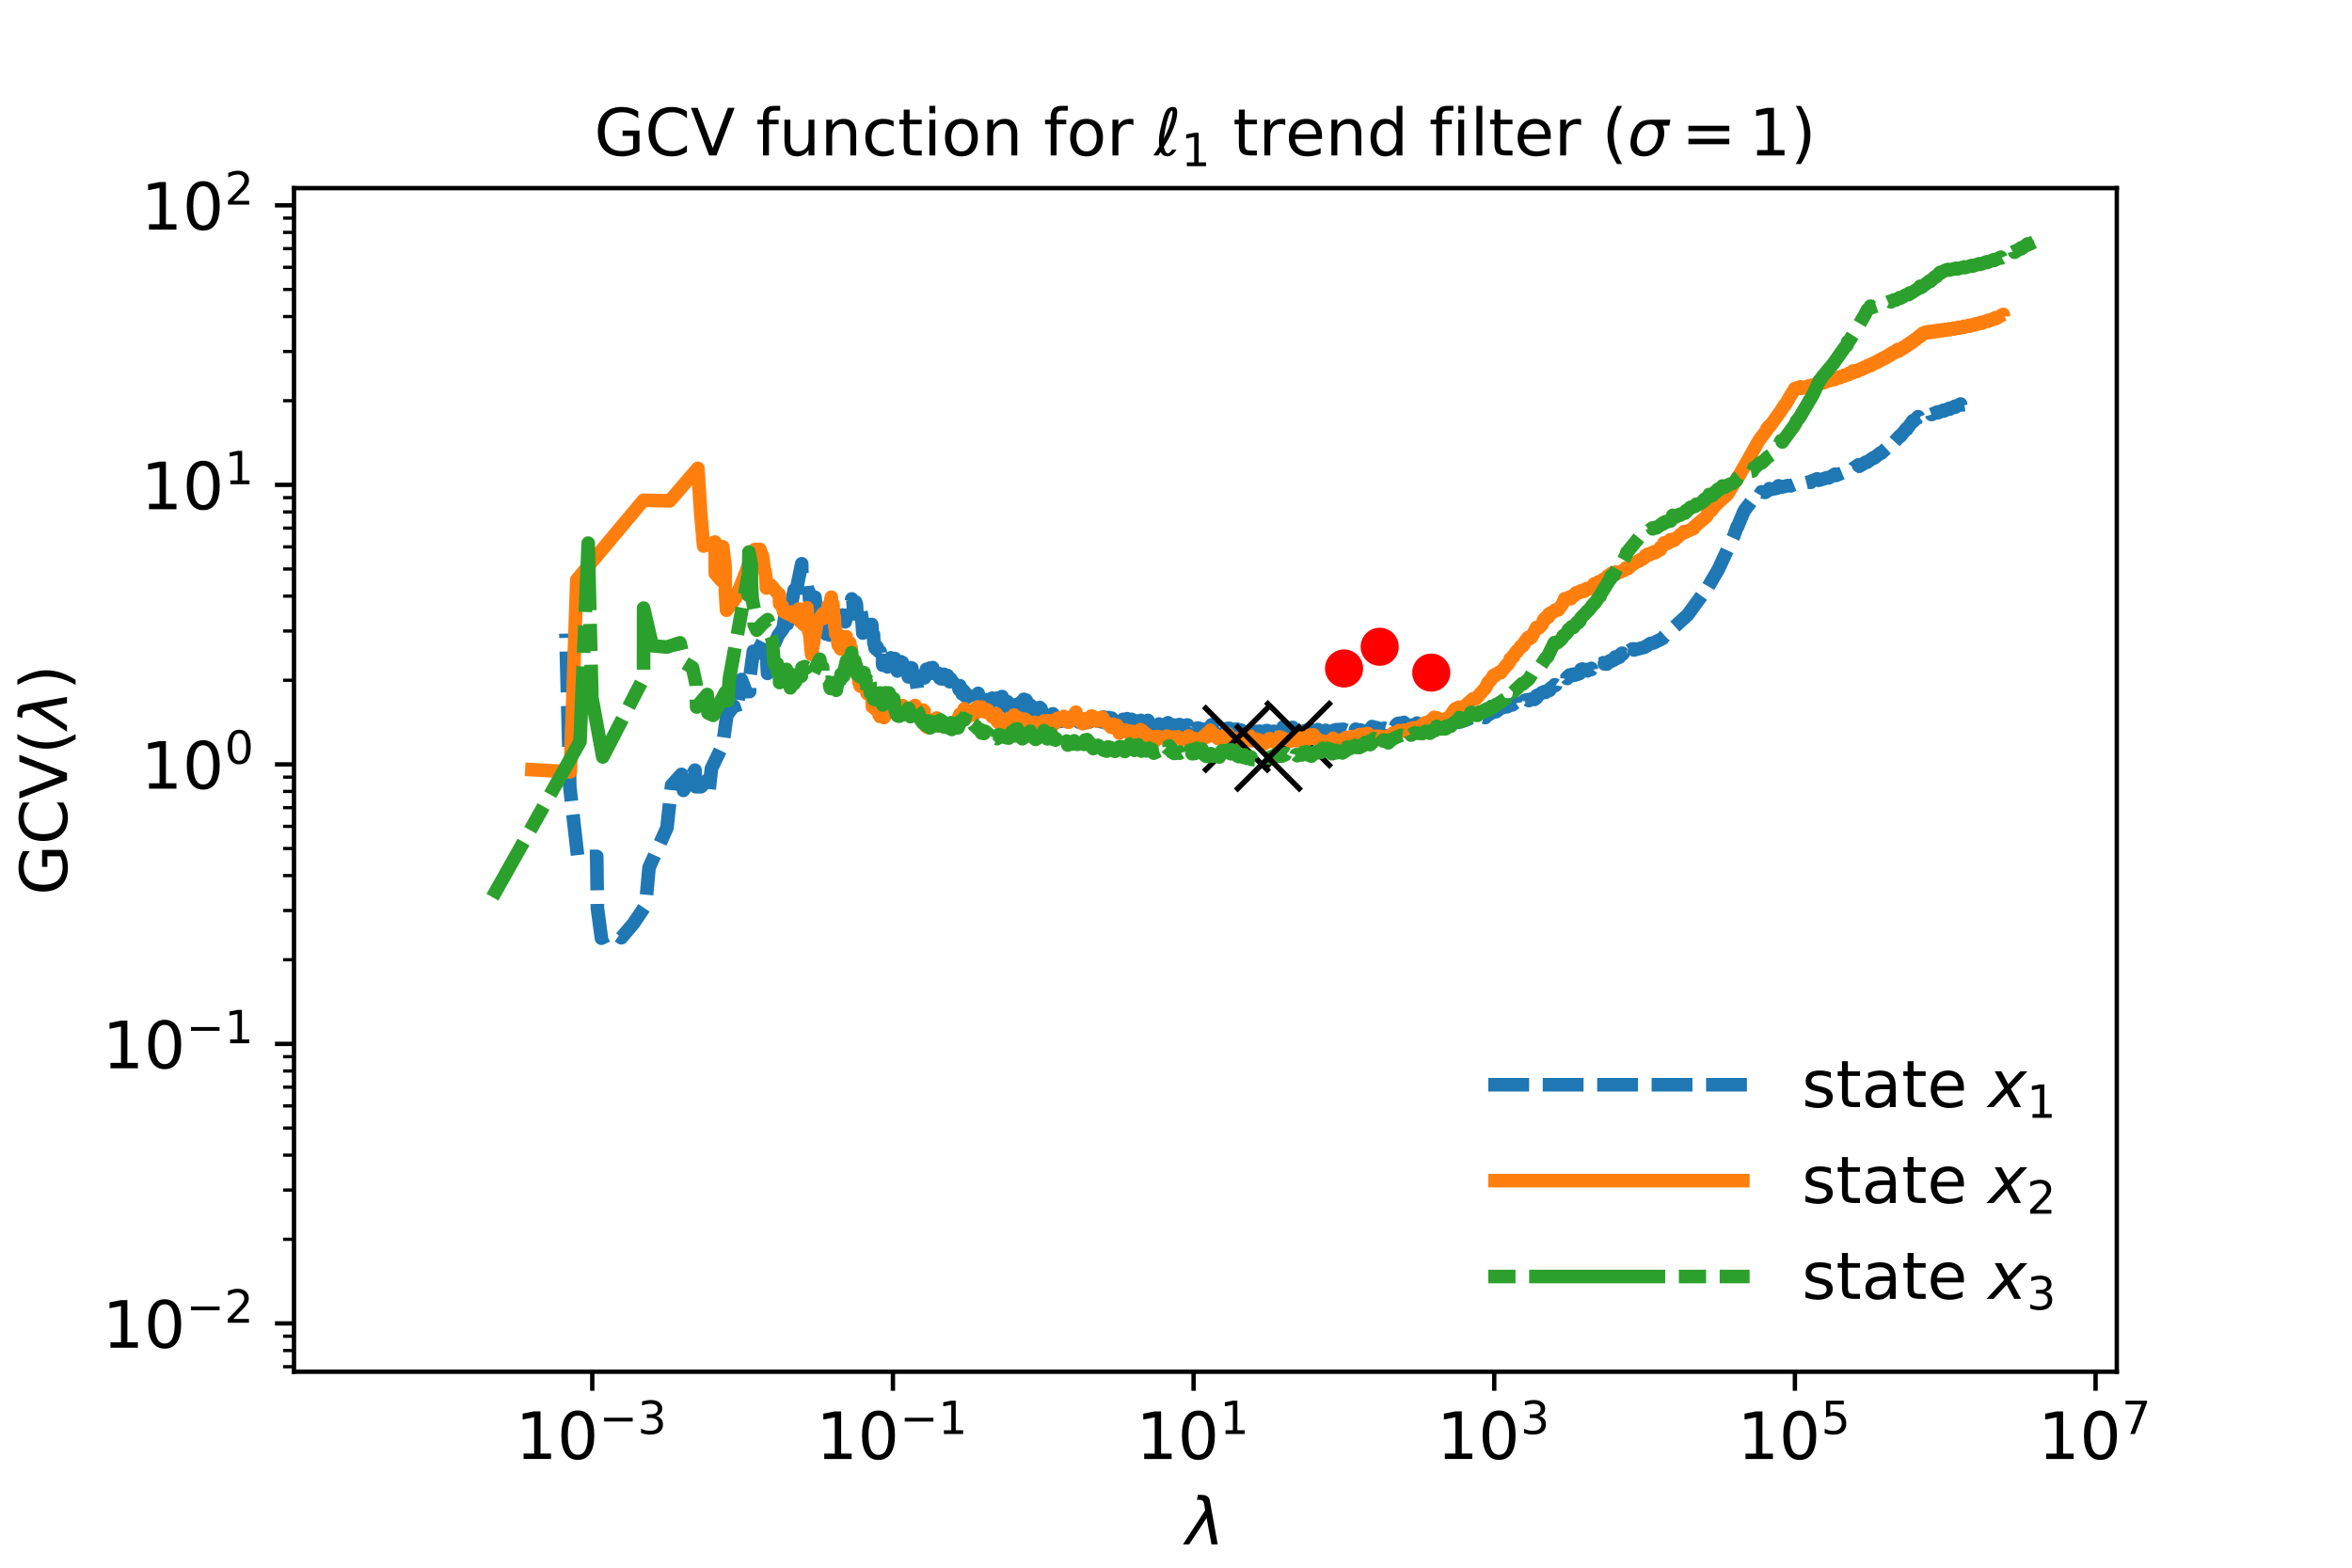 <?xml version="1.0" encoding="utf-8" standalone="no"?>
<!DOCTYPE svg PUBLIC "-//W3C//DTD SVG 1.1//EN"
  "http://www.w3.org/Graphics/SVG/1.1/DTD/svg11.dtd">
<!-- Created with matplotlib (https://matplotlib.org/) -->
<svg height="288pt" version="1.1" viewBox="0 0 432 288" width="432pt" xmlns="http://www.w3.org/2000/svg" xmlns:xlink="http://www.w3.org/1999/xlink">
 <defs>
  <style type="text/css">
*{stroke-linecap:butt;stroke-linejoin:round;}
  </style>
 </defs>
 <g id="figure_1">
  <g id="patch_1">
   <path d="M 0 288 
L 432 288 
L 432 0 
L 0 0 
z
" style="fill:#ffffff;"/>
  </g>
  <g id="axes_1">
   <g id="patch_2">
    <path d="M 54 252 
L 388.8 252 
L 388.8 34.56 
L 54 34.56 
z
" style="fill:#ffffff;"/>
   </g>
   <g id="matplotlib.axis_1">
    <g id="xtick_1">
     <g id="line2d_1">
      <defs>
       <path d="M 0 0 
L 0 3.5 
" id="m64ec7804bd" style="stroke:#000000;stroke-width:0.8;"/>
      </defs>
      <g>
       <use style="stroke:#000000;stroke-width:0.8;" x="108.781" xlink:href="#m64ec7804bd" y="252"/>
      </g>
     </g>
     <g id="text_1">
      <!-- $\mathdefault{10^{-3}}$ -->
      <defs>
       <path d="M 12.406 8.297 
L 28.516 8.297 
L 28.516 63.922 
L 10.984 60.406 
L 10.984 69.391 
L 28.422 72.906 
L 38.281 72.906 
L 38.281 8.297 
L 54.391 8.297 
L 54.391 0 
L 12.406 0 
z
" id="DejaVuSans-49"/>
       <path d="M 31.781 66.406 
Q 24.172 66.406 20.328 58.906 
Q 16.5 51.422 16.5 36.375 
Q 16.5 21.391 20.328 13.891 
Q 24.172 6.391 31.781 6.391 
Q 39.453 6.391 43.281 13.891 
Q 47.125 21.391 47.125 36.375 
Q 47.125 51.422 43.281 58.906 
Q 39.453 66.406 31.781 66.406 
z
M 31.781 74.219 
Q 44.047 74.219 50.516 64.516 
Q 56.984 54.828 56.984 36.375 
Q 56.984 17.969 50.516 8.266 
Q 44.047 -1.422 31.781 -1.422 
Q 19.531 -1.422 13.062 8.266 
Q 6.594 17.969 6.594 36.375 
Q 6.594 54.828 13.062 64.516 
Q 19.531 74.219 31.781 74.219 
z
" id="DejaVuSans-48"/>
       <path d="M 10.594 35.5 
L 73.188 35.5 
L 73.188 27.203 
L 10.594 27.203 
z
" id="DejaVuSans-8722"/>
       <path d="M 40.578 39.312 
Q 47.656 37.797 51.625 33 
Q 55.609 28.219 55.609 21.188 
Q 55.609 10.406 48.188 4.484 
Q 40.766 -1.422 27.094 -1.422 
Q 22.516 -1.422 17.656 -0.516 
Q 12.797 0.391 7.625 2.203 
L 7.625 11.719 
Q 11.719 9.328 16.594 8.109 
Q 21.484 6.891 26.812 6.891 
Q 36.078 6.891 40.938 10.547 
Q 45.797 14.203 45.797 21.188 
Q 45.797 27.641 41.281 31.266 
Q 36.766 34.906 28.719 34.906 
L 20.219 34.906 
L 20.219 43.016 
L 29.109 43.016 
Q 36.375 43.016 40.234 45.922 
Q 44.094 48.828 44.094 54.297 
Q 44.094 59.906 40.109 62.906 
Q 36.141 65.922 28.719 65.922 
Q 24.656 65.922 20.016 65.031 
Q 15.375 64.156 9.812 62.312 
L 9.812 71.094 
Q 15.438 72.656 20.344 73.438 
Q 25.25 74.219 29.594 74.219 
Q 40.828 74.219 47.359 69.109 
Q 53.906 64.016 53.906 55.328 
Q 53.906 49.266 50.438 45.094 
Q 46.969 40.922 40.578 39.312 
z
" id="DejaVuSans-51"/>
      </defs>
      <g transform="translate(94.681 268.118)scale(0.12 -0.12)">
       <use transform="translate(0 0.766)" xlink:href="#DejaVuSans-49"/>
       <use transform="translate(63.623 0.766)" xlink:href="#DejaVuSans-48"/>
       <use transform="translate(128.203 39.047)scale(0.7)" xlink:href="#DejaVuSans-8722"/>
       <use transform="translate(186.855 39.047)scale(0.7)" xlink:href="#DejaVuSans-51"/>
      </g>
     </g>
    </g>
    <g id="xtick_2">
     <g id="line2d_2">
      <g>
       <use style="stroke:#000000;stroke-width:0.8;" x="164.005" xlink:href="#m64ec7804bd" y="252"/>
      </g>
     </g>
     <g id="text_2">
      <!-- $\mathdefault{10^{-1}}$ -->
      <g transform="translate(149.905 268.118)scale(0.12 -0.12)">
       <use transform="translate(0 0.684)" xlink:href="#DejaVuSans-49"/>
       <use transform="translate(63.623 0.684)" xlink:href="#DejaVuSans-48"/>
       <use transform="translate(128.203 38.966)scale(0.7)" xlink:href="#DejaVuSans-8722"/>
       <use transform="translate(186.855 38.966)scale(0.7)" xlink:href="#DejaVuSans-49"/>
      </g>
     </g>
    </g>
    <g id="xtick_3">
     <g id="line2d_3">
      <g>
       <use style="stroke:#000000;stroke-width:0.8;" x="219.229" xlink:href="#m64ec7804bd" y="252"/>
      </g>
     </g>
     <g id="text_3">
      <!-- $\mathdefault{10^{1}}$ -->
      <g transform="translate(208.669 268.118)scale(0.12 -0.12)">
       <use transform="translate(0 0.684)" xlink:href="#DejaVuSans-49"/>
       <use transform="translate(63.623 0.684)" xlink:href="#DejaVuSans-48"/>
       <use transform="translate(128.203 38.966)scale(0.7)" xlink:href="#DejaVuSans-49"/>
      </g>
     </g>
    </g>
    <g id="xtick_4">
     <g id="line2d_4">
      <g>
       <use style="stroke:#000000;stroke-width:0.8;" x="274.452" xlink:href="#m64ec7804bd" y="252"/>
      </g>
     </g>
     <g id="text_4">
      <!-- $\mathdefault{10^{3}}$ -->
      <g transform="translate(263.892 268.118)scale(0.12 -0.12)">
       <use transform="translate(0 0.766)" xlink:href="#DejaVuSans-49"/>
       <use transform="translate(63.623 0.766)" xlink:href="#DejaVuSans-48"/>
       <use transform="translate(128.203 39.047)scale(0.7)" xlink:href="#DejaVuSans-51"/>
      </g>
     </g>
    </g>
    <g id="xtick_5">
     <g id="line2d_5">
      <g>
       <use style="stroke:#000000;stroke-width:0.8;" x="329.676" xlink:href="#m64ec7804bd" y="252"/>
      </g>
     </g>
     <g id="text_5">
      <!-- $\mathdefault{10^{5}}$ -->
      <defs>
       <path d="M 10.797 72.906 
L 49.516 72.906 
L 49.516 64.594 
L 19.828 64.594 
L 19.828 46.734 
Q 21.969 47.469 24.109 47.828 
Q 26.266 48.188 28.422 48.188 
Q 40.625 48.188 47.75 41.5 
Q 54.891 34.812 54.891 23.391 
Q 54.891 11.625 47.562 5.094 
Q 40.234 -1.422 26.906 -1.422 
Q 22.312 -1.422 17.547 -0.641 
Q 12.797 0.141 7.719 1.703 
L 7.719 11.625 
Q 12.109 9.234 16.797 8.062 
Q 21.484 6.891 26.703 6.891 
Q 35.156 6.891 40.078 11.328 
Q 45.016 15.766 45.016 23.391 
Q 45.016 31 40.078 35.438 
Q 35.156 39.891 26.703 39.891 
Q 22.75 39.891 18.812 39.016 
Q 14.891 38.141 10.797 36.281 
z
" id="DejaVuSans-53"/>
      </defs>
      <g transform="translate(319.116 268.118)scale(0.12 -0.12)">
       <use transform="translate(0 0.684)" xlink:href="#DejaVuSans-49"/>
       <use transform="translate(63.623 0.684)" xlink:href="#DejaVuSans-48"/>
       <use transform="translate(128.203 38.966)scale(0.7)" xlink:href="#DejaVuSans-53"/>
      </g>
     </g>
    </g>
    <g id="xtick_6">
     <g id="line2d_6">
      <g>
       <use style="stroke:#000000;stroke-width:0.8;" x="384.9" xlink:href="#m64ec7804bd" y="252"/>
      </g>
     </g>
     <g id="text_6">
      <!-- $\mathdefault{10^{7}}$ -->
      <defs>
       <path d="M 8.203 72.906 
L 55.078 72.906 
L 55.078 68.703 
L 28.609 0 
L 18.312 0 
L 43.219 64.594 
L 8.203 64.594 
z
" id="DejaVuSans-55"/>
      </defs>
      <g transform="translate(374.34 268.118)scale(0.12 -0.12)">
       <use transform="translate(0 0.684)" xlink:href="#DejaVuSans-49"/>
       <use transform="translate(63.623 0.684)" xlink:href="#DejaVuSans-48"/>
       <use transform="translate(128.203 38.966)scale(0.7)" xlink:href="#DejaVuSans-55"/>
      </g>
     </g>
    </g>
    <g id="text_7">
     <!-- $\lambda$ -->
     <defs>
      <path d="M 36.719 67.438 
L 48.828 0 
L 39.312 0 
L 31.844 40.438 
L 5.125 0 
L -4.391 0 
L 29.734 52.438 
L 28.031 62.109 
Q 26.953 68.266 21.734 68.266 
L 17.047 68.266 
L 18.5 75.984 
L 24.219 75.875 
Q 35.203 75.734 36.719 67.438 
z
" id="DejaVuSans-Oblique-955"/>
     </defs>
     <g transform="translate(217.8 283.732)scale(0.12 -0.12)">
      <use transform="translate(0 0.016)" xlink:href="#DejaVuSans-Oblique-955"/>
     </g>
    </g>
   </g>
   <g id="matplotlib.axis_2">
    <g id="ytick_1">
     <g id="line2d_7">
      <defs>
       <path d="M 0 0 
L -3.5 0 
" id="m720b79cfd5" style="stroke:#000000;stroke-width:0.8;"/>
      </defs>
      <g>
       <use style="stroke:#000000;stroke-width:0.8;" x="54" xlink:href="#m720b79cfd5" y="243.124"/>
      </g>
     </g>
     <g id="text_8">
      <!-- $\mathdefault{10^{-2}}$ -->
      <defs>
       <path d="M 19.188 8.297 
L 53.609 8.297 
L 53.609 0 
L 7.328 0 
L 7.328 8.297 
Q 12.938 14.109 22.625 23.891 
Q 32.328 33.688 34.812 36.531 
Q 39.547 41.844 41.422 45.531 
Q 43.312 49.219 43.312 52.781 
Q 43.312 58.594 39.234 62.25 
Q 35.156 65.922 28.609 65.922 
Q 23.969 65.922 18.812 64.312 
Q 13.672 62.703 7.812 59.422 
L 7.812 69.391 
Q 13.766 71.781 18.938 73 
Q 24.125 74.219 28.422 74.219 
Q 39.75 74.219 46.484 68.547 
Q 53.219 62.891 53.219 53.422 
Q 53.219 48.922 51.531 44.891 
Q 49.859 40.875 45.406 35.406 
Q 44.188 33.984 37.641 27.219 
Q 31.109 20.453 19.188 8.297 
z
" id="DejaVuSans-50"/>
      </defs>
      <g transform="translate(18.8 247.683)scale(0.12 -0.12)">
       <use transform="translate(0 0.766)" xlink:href="#DejaVuSans-49"/>
       <use transform="translate(63.623 0.766)" xlink:href="#DejaVuSans-48"/>
       <use transform="translate(128.203 39.047)scale(0.7)" xlink:href="#DejaVuSans-8722"/>
       <use transform="translate(186.855 39.047)scale(0.7)" xlink:href="#DejaVuSans-50"/>
      </g>
     </g>
    </g>
    <g id="ytick_2">
     <g id="line2d_8">
      <g>
       <use style="stroke:#000000;stroke-width:0.8;" x="54" xlink:href="#m720b79cfd5" y="191.774"/>
      </g>
     </g>
     <g id="text_9">
      <!-- $\mathdefault{10^{-1}}$ -->
      <g transform="translate(18.8 196.333)scale(0.12 -0.12)">
       <use transform="translate(0 0.684)" xlink:href="#DejaVuSans-49"/>
       <use transform="translate(63.623 0.684)" xlink:href="#DejaVuSans-48"/>
       <use transform="translate(128.203 38.966)scale(0.7)" xlink:href="#DejaVuSans-8722"/>
       <use transform="translate(186.855 38.966)scale(0.7)" xlink:href="#DejaVuSans-49"/>
      </g>
     </g>
    </g>
    <g id="ytick_3">
     <g id="line2d_9">
      <g>
       <use style="stroke:#000000;stroke-width:0.8;" x="54" xlink:href="#m720b79cfd5" y="140.423"/>
      </g>
     </g>
     <g id="text_10">
      <!-- $\mathdefault{10^{0}}$ -->
      <g transform="translate(25.88 144.982)scale(0.12 -0.12)">
       <use transform="translate(0 0.766)" xlink:href="#DejaVuSans-49"/>
       <use transform="translate(63.623 0.766)" xlink:href="#DejaVuSans-48"/>
       <use transform="translate(128.203 39.047)scale(0.7)" xlink:href="#DejaVuSans-48"/>
      </g>
     </g>
    </g>
    <g id="ytick_4">
     <g id="line2d_10">
      <g>
       <use style="stroke:#000000;stroke-width:0.8;" x="54" xlink:href="#m720b79cfd5" y="89.072"/>
      </g>
     </g>
     <g id="text_11">
      <!-- $\mathdefault{10^{1}}$ -->
      <g transform="translate(25.88 93.631)scale(0.12 -0.12)">
       <use transform="translate(0 0.684)" xlink:href="#DejaVuSans-49"/>
       <use transform="translate(63.623 0.684)" xlink:href="#DejaVuSans-48"/>
       <use transform="translate(128.203 38.966)scale(0.7)" xlink:href="#DejaVuSans-49"/>
      </g>
     </g>
    </g>
    <g id="ytick_5">
     <g id="line2d_11">
      <g>
       <use style="stroke:#000000;stroke-width:0.8;" x="54" xlink:href="#m720b79cfd5" y="37.721"/>
      </g>
     </g>
     <g id="text_12">
      <!-- $\mathdefault{10^{2}}$ -->
      <g transform="translate(25.88 42.28)scale(0.12 -0.12)">
       <use transform="translate(0 0.766)" xlink:href="#DejaVuSans-49"/>
       <use transform="translate(63.623 0.766)" xlink:href="#DejaVuSans-48"/>
       <use transform="translate(128.203 39.047)scale(0.7)" xlink:href="#DejaVuSans-50"/>
      </g>
     </g>
    </g>
    <g id="ytick_6">
     <g id="line2d_12">
      <defs>
       <path d="M 0 0 
L -2 0 
" id="m06de223d44" style="stroke:#000000;stroke-width:0.6;"/>
      </defs>
      <g>
       <use style="stroke:#000000;stroke-width:0.6;" x="54" xlink:href="#m06de223d44" y="251.079"/>
      </g>
     </g>
    </g>
    <g id="ytick_7">
     <g id="line2d_13">
      <g>
       <use style="stroke:#000000;stroke-width:0.6;" x="54" xlink:href="#m06de223d44" y="248.101"/>
      </g>
     </g>
    </g>
    <g id="ytick_8">
     <g id="line2d_14">
      <g>
       <use style="stroke:#000000;stroke-width:0.6;" x="54" xlink:href="#m06de223d44" y="245.474"/>
      </g>
     </g>
    </g>
    <g id="ytick_9">
     <g id="line2d_15">
      <g>
       <use style="stroke:#000000;stroke-width:0.6;" x="54" xlink:href="#m06de223d44" y="227.666"/>
      </g>
     </g>
    </g>
    <g id="ytick_10">
     <g id="line2d_16">
      <g>
       <use style="stroke:#000000;stroke-width:0.6;" x="54" xlink:href="#m06de223d44" y="218.624"/>
      </g>
     </g>
    </g>
    <g id="ytick_11">
     <g id="line2d_17">
      <g>
       <use style="stroke:#000000;stroke-width:0.6;" x="54" xlink:href="#m06de223d44" y="212.208"/>
      </g>
     </g>
    </g>
    <g id="ytick_12">
     <g id="line2d_18">
      <g>
       <use style="stroke:#000000;stroke-width:0.6;" x="54" xlink:href="#m06de223d44" y="207.232"/>
      </g>
     </g>
    </g>
    <g id="ytick_13">
     <g id="line2d_19">
      <g>
       <use style="stroke:#000000;stroke-width:0.6;" x="54" xlink:href="#m06de223d44" y="203.166"/>
      </g>
     </g>
    </g>
    <g id="ytick_14">
     <g id="line2d_20">
      <g>
       <use style="stroke:#000000;stroke-width:0.6;" x="54" xlink:href="#m06de223d44" y="199.728"/>
      </g>
     </g>
    </g>
    <g id="ytick_15">
     <g id="line2d_21">
      <g>
       <use style="stroke:#000000;stroke-width:0.6;" x="54" xlink:href="#m06de223d44" y="196.75"/>
      </g>
     </g>
    </g>
    <g id="ytick_16">
     <g id="line2d_22">
      <g>
       <use style="stroke:#000000;stroke-width:0.6;" x="54" xlink:href="#m06de223d44" y="194.123"/>
      </g>
     </g>
    </g>
    <g id="ytick_17">
     <g id="line2d_23">
      <g>
       <use style="stroke:#000000;stroke-width:0.6;" x="54" xlink:href="#m06de223d44" y="176.315"/>
      </g>
     </g>
    </g>
    <g id="ytick_18">
     <g id="line2d_24">
      <g>
       <use style="stroke:#000000;stroke-width:0.6;" x="54" xlink:href="#m06de223d44" y="167.273"/>
      </g>
     </g>
    </g>
    <g id="ytick_19">
     <g id="line2d_25">
      <g>
       <use style="stroke:#000000;stroke-width:0.6;" x="54" xlink:href="#m06de223d44" y="160.857"/>
      </g>
     </g>
    </g>
    <g id="ytick_20">
     <g id="line2d_26">
      <g>
       <use style="stroke:#000000;stroke-width:0.6;" x="54" xlink:href="#m06de223d44" y="155.881"/>
      </g>
     </g>
    </g>
    <g id="ytick_21">
     <g id="line2d_27">
      <g>
       <use style="stroke:#000000;stroke-width:0.6;" x="54" xlink:href="#m06de223d44" y="151.815"/>
      </g>
     </g>
    </g>
    <g id="ytick_22">
     <g id="line2d_28">
      <g>
       <use style="stroke:#000000;stroke-width:0.6;" x="54" xlink:href="#m06de223d44" y="148.377"/>
      </g>
     </g>
    </g>
    <g id="ytick_23">
     <g id="line2d_29">
      <g>
       <use style="stroke:#000000;stroke-width:0.6;" x="54" xlink:href="#m06de223d44" y="145.399"/>
      </g>
     </g>
    </g>
    <g id="ytick_24">
     <g id="line2d_30">
      <g>
       <use style="stroke:#000000;stroke-width:0.6;" x="54" xlink:href="#m06de223d44" y="142.772"/>
      </g>
     </g>
    </g>
    <g id="ytick_25">
     <g id="line2d_31">
      <g>
       <use style="stroke:#000000;stroke-width:0.6;" x="54" xlink:href="#m06de223d44" y="124.965"/>
      </g>
     </g>
    </g>
    <g id="ytick_26">
     <g id="line2d_32">
      <g>
       <use style="stroke:#000000;stroke-width:0.6;" x="54" xlink:href="#m06de223d44" y="115.922"/>
      </g>
     </g>
    </g>
    <g id="ytick_27">
     <g id="line2d_33">
      <g>
       <use style="stroke:#000000;stroke-width:0.6;" x="54" xlink:href="#m06de223d44" y="109.506"/>
      </g>
     </g>
    </g>
    <g id="ytick_28">
     <g id="line2d_34">
      <g>
       <use style="stroke:#000000;stroke-width:0.6;" x="54" xlink:href="#m06de223d44" y="104.53"/>
      </g>
     </g>
    </g>
    <g id="ytick_29">
     <g id="line2d_35">
      <g>
       <use style="stroke:#000000;stroke-width:0.6;" x="54" xlink:href="#m06de223d44" y="100.464"/>
      </g>
     </g>
    </g>
    <g id="ytick_30">
     <g id="line2d_36">
      <g>
       <use style="stroke:#000000;stroke-width:0.6;" x="54" xlink:href="#m06de223d44" y="97.026"/>
      </g>
     </g>
    </g>
    <g id="ytick_31">
     <g id="line2d_37">
      <g>
       <use style="stroke:#000000;stroke-width:0.6;" x="54" xlink:href="#m06de223d44" y="94.048"/>
      </g>
     </g>
    </g>
    <g id="ytick_32">
     <g id="line2d_38">
      <g>
       <use style="stroke:#000000;stroke-width:0.6;" x="54" xlink:href="#m06de223d44" y="91.422"/>
      </g>
     </g>
    </g>
    <g id="ytick_33">
     <g id="line2d_39">
      <g>
       <use style="stroke:#000000;stroke-width:0.6;" x="54" xlink:href="#m06de223d44" y="73.614"/>
      </g>
     </g>
    </g>
    <g id="ytick_34">
     <g id="line2d_40">
      <g>
       <use style="stroke:#000000;stroke-width:0.6;" x="54" xlink:href="#m06de223d44" y="64.571"/>
      </g>
     </g>
    </g>
    <g id="ytick_35">
     <g id="line2d_41">
      <g>
       <use style="stroke:#000000;stroke-width:0.6;" x="54" xlink:href="#m06de223d44" y="58.156"/>
      </g>
     </g>
    </g>
    <g id="ytick_36">
     <g id="line2d_42">
      <g>
       <use style="stroke:#000000;stroke-width:0.6;" x="54" xlink:href="#m06de223d44" y="53.179"/>
      </g>
     </g>
    </g>
    <g id="ytick_37">
     <g id="line2d_43">
      <g>
       <use style="stroke:#000000;stroke-width:0.6;" x="54" xlink:href="#m06de223d44" y="49.113"/>
      </g>
     </g>
    </g>
    <g id="ytick_38">
     <g id="line2d_44">
      <g>
       <use style="stroke:#000000;stroke-width:0.6;" x="54" xlink:href="#m06de223d44" y="45.675"/>
      </g>
     </g>
    </g>
    <g id="ytick_39">
     <g id="line2d_45">
      <g>
       <use style="stroke:#000000;stroke-width:0.6;" x="54" xlink:href="#m06de223d44" y="42.698"/>
      </g>
     </g>
    </g>
    <g id="ytick_40">
     <g id="line2d_46">
      <g>
       <use style="stroke:#000000;stroke-width:0.6;" x="54" xlink:href="#m06de223d44" y="40.071"/>
      </g>
     </g>
    </g>
    <g id="text_13">
     <!-- GCV($\lambda$) -->
     <defs>
      <path d="M 59.516 10.406 
L 59.516 29.984 
L 43.406 29.984 
L 43.406 38.094 
L 69.281 38.094 
L 69.281 6.781 
Q 63.578 2.734 56.688 0.656 
Q 49.812 -1.422 42 -1.422 
Q 24.906 -1.422 15.25 8.562 
Q 5.609 18.562 5.609 36.375 
Q 5.609 54.25 15.25 64.234 
Q 24.906 74.219 42 74.219 
Q 49.125 74.219 55.547 72.453 
Q 61.969 70.703 67.391 67.281 
L 67.391 56.781 
Q 61.922 61.422 55.766 63.766 
Q 49.609 66.109 42.828 66.109 
Q 29.438 66.109 22.719 58.641 
Q 16.016 51.172 16.016 36.375 
Q 16.016 21.625 22.719 14.156 
Q 29.438 6.688 42.828 6.688 
Q 48.047 6.688 52.141 7.594 
Q 56.25 8.5 59.516 10.406 
z
" id="DejaVuSans-71"/>
      <path d="M 64.406 67.281 
L 64.406 56.891 
Q 59.422 61.531 53.781 63.812 
Q 48.141 66.109 41.797 66.109 
Q 29.297 66.109 22.656 58.469 
Q 16.016 50.828 16.016 36.375 
Q 16.016 21.969 22.656 14.328 
Q 29.297 6.688 41.797 6.688 
Q 48.141 6.688 53.781 8.984 
Q 59.422 11.281 64.406 15.922 
L 64.406 5.609 
Q 59.234 2.094 53.438 0.328 
Q 47.656 -1.422 41.219 -1.422 
Q 24.656 -1.422 15.125 8.703 
Q 5.609 18.844 5.609 36.375 
Q 5.609 53.953 15.125 64.078 
Q 24.656 74.219 41.219 74.219 
Q 47.75 74.219 53.531 72.484 
Q 59.328 70.75 64.406 67.281 
z
" id="DejaVuSans-67"/>
      <path d="M 28.609 0 
L 0.781 72.906 
L 11.078 72.906 
L 34.188 11.531 
L 57.328 72.906 
L 67.578 72.906 
L 39.797 0 
z
" id="DejaVuSans-86"/>
      <path d="M 31 75.875 
Q 24.469 64.656 21.281 53.656 
Q 18.109 42.672 18.109 31.391 
Q 18.109 20.125 21.312 9.062 
Q 24.516 -2 31 -13.188 
L 23.188 -13.188 
Q 15.875 -1.703 12.234 9.375 
Q 8.594 20.453 8.594 31.391 
Q 8.594 42.281 12.203 53.312 
Q 15.828 64.359 23.188 75.875 
z
" id="DejaVuSans-40"/>
      <path d="M 8.016 75.875 
L 15.828 75.875 
Q 23.141 64.359 26.781 53.312 
Q 30.422 42.281 30.422 31.391 
Q 30.422 20.453 26.781 9.375 
Q 23.141 -1.703 15.828 -13.188 
L 8.016 -13.188 
Q 14.5 -2 17.703 9.062 
Q 20.906 20.125 20.906 31.391 
Q 20.906 42.672 17.703 53.656 
Q 14.5 64.656 8.016 75.875 
z
" id="DejaVuSans-41"/>
     </defs>
     <g transform="translate(12.304 164.46)rotate(-90)scale(0.12 -0.12)">
      <use transform="translate(0 0.016)" xlink:href="#DejaVuSans-71"/>
      <use transform="translate(77.49 0.016)" xlink:href="#DejaVuSans-67"/>
      <use transform="translate(147.314 0.016)" xlink:href="#DejaVuSans-86"/>
      <use transform="translate(215.723 0.016)" xlink:href="#DejaVuSans-40"/>
      <use transform="translate(254.736 0.016)" xlink:href="#DejaVuSans-Oblique-955"/>
      <use transform="translate(313.916 0.016)" xlink:href="#DejaVuSans-41"/>
     </g>
    </g>
   </g>
   <g id="line2d_47">
    <path clip-path="url(#p83867da801)" d="M 360.824 74.317 
L 360.11 74.413 
L 360.104 74.214 
L 359.104 74.808 
L 359.091 74.619 
L 358.071 75.178 
L 358.05 74.997 
L 357.008 75.523 
L 356.98 75.351 
L 355.912 75.847 
L 355.875 75.682 
L 354.78 76.15 
L 354.733 75.991 
L 353.604 76.433 
L 353.548 76.279 
L 352.383 76.697 
L 352.315 76.547 
L 351.356 77.475 
L 351.342 77.291 
L 350.169 78.919 
L 350.133 78.771 
L 348.987 80.208 
L 348.929 80.088 
L 347.794 81.367 
L 347.742 81.039 
L 346.602 82.255 
L 345.477 83.287 
L 345.358 83.221 
L 344.214 84.152 
L 344.073 84.096 
L 342.899 84.937 
L 342.735 84.888 
L 341.524 85.647 
L 341.383 85.56 
L 341.364 85.386 
L 340.517 85.96 
L 340.305 86.246 
L 340.095 86.205 
L 338.814 86.832 
L 338.573 86.789 
L 337.229 87.356 
L 337.052 87.095 
L 335.857 87.811 
L 335.555 87.765 
L 334.09 88.235 
L 333.76 88.173 
L 333.755 87.971 
L 332.714 88.39 
L 332.576 88.616 
L 332.198 88.559 
L 330.567 88.953 
L 330.301 88.684 
L 328.878 89.27 
L 328.397 89.198 
L 327.269 89.486 
L 326.671 89.251 
L 326.577 89.483 
L 326.321 89.706 
L 324.998 89.946 
L 324.984 89.761 
L 324.962 89.989 
L 324.22 90.457 
L 323.542 90.353 
L 323.173 90.979 
L 322.732 90.848 
L 321.91 91.983 
L 321.852 91.882 
L 320.506 93.64 
L 320.242 94.105 
L 319.153 96.761 
L 319.08 96.731 
L 318.466 98.446 
L 315.624 104.572 
L 313.215 108.716 
L 313.208 108.516 
L 309.993 112.947 
L 305.657 116.899 
L 305.4 117.273 
L 303.715 118.119 
L 303.178 118.199 
L 302.067 118.901 
L 300.111 119.407 
L 300.09 119.204 
L 299.784 119.225 
L 299.014 119.712 
L 298.996 119.511 
L 298.853 119.779 
L 298.782 119.615 
L 298.662 119.867 
L 298.611 119.687 
L 298.496 119.938 
L 298.396 119.791 
L 298.184 120.069 
L 298.099 119.909 
L 298.093 120.125 
L 297.967 119.995 
L 297.928 120.22 
L 297.697 120.167 
L 297.685 120.385 
L 297.674 120.181 
L 297.478 120.713 
L 297.331 120.597 
L 297.214 120.837 
L 297.051 120.74 
L 296.839 121.001 
L 296.701 120.686 
L 296.695 120.901 
L 296.579 120.804 
L 296.354 121.279 
L 296.177 121.189 
L 296.046 121.427 
L 295.896 121.345 
L 295.708 121.593 
L 295.704 121.383 
L 295.14 121.997 
L 295.084 121.797 
L 294.732 121.754 
L 294.702 121.973 
L 294.701 121.76 
L 294.474 121.741 
L 294.034 122.089 
L 293.797 122.072 
L 293.686 122.318 
L 293.55 122.195 
L 293.28 122.523 
L 292.895 122.798 
L 292.474 122.759 
L 292.302 122.997 
L 292.284 122.789 
L 292.098 123.032 
L 291.675 123.014 
L 291.579 123.241 
L 291.548 123.047 
L 291.32 123.007 
L 290.724 123.308 
L 290.653 122.905 
L 290.38 122.989 
L 290.342 123.443 
L 290.137 123.73 
L 289.169 124.052 
L 289.149 123.846 
L 288.814 123.865 
L 288.707 124.102 
L 288.293 124.006 
L 287.851 124.429 
L 287.848 124.644 
L 287.753 124.526 
L 287.245 125.256 
L 286.844 125.405 
L 286.604 125.695 
L 286.457 125.532 
L 286.184 125.479 
L 285.769 125.664 
L 285.728 125.903 
L 285.572 125.786 
L 285.43 126.056 
L 285.008 126.253 
L 284.639 126.601 
L 284.617 126.821 
L 283.951 126.971 
L 283.862 127.207 
L 283.688 127.05 
L 283.194 127.258 
L 282.723 127.615 
L 282.274 127.772 
L 282.231 128.212 
L 281.828 128.5 
L 281.207 128.429 
L 280.812 128.71 
L 280.566 128.543 
L 280.054 128.66 
L 280.012 128.883 
L 279.703 128.738 
L 279.123 128.91 
L 278.743 129.203 
L 278.7 129.003 
L 278.634 129.228 
L 278.575 129.029 
L 278.418 129.28 
L 278.381 129.086 
L 277.734 129.514 
L 277.496 129.446 
L 276.823 129.842 
L 276.427 129.831 
L 276.247 129.714 
L 276.065 129.996 
L 276.003 129.817 
L 274.785 130.75 
L 274.319 130.776 
L 272.981 131.55 
L 272.814 131.826 
L 272.482 131.741 
L 272.305 131.998 
L 271.709 131.933 
L 271.423 131.787 
L 270.658 131.847 
L 270.636 131.637 
L 269.282 132.271 
L 267.927 132.678 
L 266.785 132.72 
L 266.629 132.537 
L 265.8 132.9 
L 265.747 133.125 
L 265.715 132.914 
L 265.143 132.8 
L 264.05 133.133 
L 263.845 132.94 
L 263.354 133.204 
L 263.332 132.989 
L 263.194 133.22 
L 262.62 133.479 
L 262.584 133.266 
L 262.5 133.489 
L 261.114 133.402 
L 261.108 133.185 
L 260.978 133.413 
L 260.287 132.834 
L 259.719 133.334 
L 259.692 133.118 
L 259.553 133.348 
L 257.999 133.125 
L 257.87 132.709 
L 257.606 132.981 
L 257.16 132.842 
L 256.748 133.131 
L 256.731 132.913 
L 256.404 133.222 
L 256.364 133.453 
L 256.204 133.275 
L 256.149 133.509 
L 255.943 133.336 
L 255.628 133.628 
L 254.877 133.94 
L 254.279 133.789 
L 254.176 134.02 
L 253.819 133.841 
L 253.347 134.107 
L 253.001 133.722 
L 252.487 133.603 
L 252.46 133.83 
L 252.337 133.631 
L 252.019 133.472 
L 251.935 133.711 
L 251.275 134.217 
L 250.337 134.506 
L 249.894 134.103 
L 249.73 134.336 
L 249.2 134.158 
L 249.002 133.956 
L 248.876 134.409 
L 248.809 134.194 
L 248.441 134.434 
L 248.253 134.015 
L 248.25 134.238 
L 247.905 134.072 
L 247.595 134.329 
L 246.754 133.975 
L 246.639 134.205 
L 246.462 133.994 
L 246.111 134.237 
L 246.092 134.015 
L 245.814 134.252 
L 245.792 134.03 
L 245.536 134.266 
L 245.482 134.047 
L 245.341 134.279 
L 245.251 134.063 
L 244.709 134.539 
L 244.705 134.317 
L 244.625 134.765 
L 244.476 134.55 
L 244.468 134.328 
L 243.932 134.578 
L 243.837 134.362 
L 243.572 134.597 
L 243.49 134.16 
L 243.462 134.386 
L 243.079 134.623 
L 242.858 134.194 
L 242.817 134.42 
L 242.557 134.219 
L 242.542 134.443 
L 242.515 134.222 
L 242.26 134.454 
L 242.238 134.232 
L 242.145 134.459 
L 242.068 134.018 
L 241.884 134.706 
L 241.475 134.286 
L 241.345 134.737 
L 241.341 134.514 
L 241.257 134.74 
L 241.13 134.306 
L 240.982 134.765 
L 240.87 134.552 
L 240.635 134.787 
L 240.539 133.898 
L 240.509 134.127 
L 240.209 134.605 
L 240.204 134.382 
L 240.129 134.169 
L 239.958 134.635 
L 239.75 134.201 
L 238.892 134.464 
L 238.882 134.688 
L 238.787 134.47 
L 238.747 134.695 
L 238.515 134.926 
L 238.473 135.148 
L 238.413 134.929 
L 238.086 134.725 
L 237.992 134.284 
L 237.968 134.06 
L 237.963 134.286 
L 237.787 134.518 
L 237.528 134.31 
L 237.446 133.638 
L 237.421 133.869 
L 237.329 134.103 
L 237.273 133.655 
L 237.214 133.891 
L 237.035 134.13 
L 237.019 134.356 
L 236.816 134.145 
L 236.763 134.372 
L 236.464 134.168 
L 236.104 134.405 
L 236.073 133.954 
L 236.016 134.184 
L 235.681 133.54 
L 235.502 134.466 
L 235.195 133.807 
L 234.932 134.283 
L 234.42 134.535 
L 234.369 134.762 
L 233.963 134.349 
L 233.93 134.577 
L 233.753 134.378 
L 233.264 134.852 
L 232.938 134.643 
L 232.771 134.208 
L 232.763 134.436 
L 232.643 134.67 
L 232.552 134.225 
L 231.539 134.755 
L 231.33 134.317 
L 231.3 134.547 
L 231.078 134.787 
L 231.063 134.562 
L 230.71 134.362 
L 230.694 134.589 
L 230.316 134.389 
L 230.229 134.847 
L 230.18 134.625 
L 230.012 134.412 
L 229.805 134.651 
L 229.56 134.228 
L 229.386 134.474 
L 229.355 134.25 
L 229.28 134.485 
L 229.093 134.274 
L 229.087 134.046 
L 228.445 134.331 
L 228.221 134.574 
L 227.971 134.133 
L 227.829 134.369 
L 227.801 134.142 
L 227.686 134.377 
L 227.613 134.154 
L 227.273 134.405 
L 227.209 133.951 
L 227.158 134.184 
L 227.031 134.419 
L 226.703 134.207 
L 226.7 133.977 
L 226.394 134.227 
L 226.26 134.005 
L 226.085 134.243 
L 226.082 134.012 
L 225.779 133.798 
L 225.606 134.038 
L 225.554 133.812 
L 225.503 134.05 
L 225.282 133.846 
L 225.27 134.078 
L 225.086 134.316 
L 224.679 133.891 
L 224.497 134.132 
L 224.435 133.672 
L 224.268 133.916 
L 224.011 133.702 
L 223.899 133.941 
L 223.565 133.28 
L 222.989 133.805 
L 222.623 133.609 
L 222.552 133.145 
L 222.534 133.383 
L 222.168 133.882 
L 222.075 133.657 
L 222.049 133.893 
L 221.625 134.144 
L 221.505 134.38 
L 221.471 134.15 
L 221.075 134.397 
L 220.818 134.174 
L 220.814 133.942 
L 220.75 134.178 
L 220.693 133.948 
L 220.122 133.75 
L 219.931 133.994 
L 219.882 133.763 
L 219.478 134.251 
L 219.065 133.575 
L 218.971 133.817 
L 218.882 133.589 
L 218.539 133.386 
L 218.253 133.648 
L 218.124 133.186 
L 217.971 133.437 
L 217.911 133.205 
L 217.581 133.475 
L 217.483 133.722 
L 217.418 133.495 
L 217.408 133.732 
L 217.11 133.292 
L 216.782 133.564 
L 216.657 133.103 
L 215.614 133.406 
L 215.554 133.648 
L 215.446 133.179 
L 215.405 133.422 
L 215.087 133.683 
L 214.995 133.22 
L 214.982 133.461 
L 214.529 132.775 
L 214.233 133.042 
L 214.132 133.29 
L 214.052 132.817 
L 214.022 133.064 
L 213.884 133.326 
L 213.695 132.879 
L 213.599 133.137 
L 213.233 133.672 
L 213.066 133.458 
L 212.886 133.008 
L 212.77 133.513 
L 212.278 134.078 
L 212.148 134.336 
L 212.115 133.867 
L 211.909 134.367 
L 211.853 134.609 
L 211.453 134.418 
L 211.011 133.043 
L 210.999 133.288 
L 210.944 132.808 
L 210.843 132.342 
L 210.417 133.404 
L 210.273 132.944 
L 209.782 132.551 
L 209.72 132.809 
L 209.564 132.592 
L 209.553 132.346 
L 209.274 132.647 
L 209.253 132.897 
L 209.202 132.66 
L 209.12 132.923 
L 209.042 132.445 
L 208.97 132.713 
L 208.816 133.233 
L 208.317 132.827 
L 208.261 133.083 
L 208.108 132.86 
L 207.983 132.384 
L 207.853 132.156 
L 207.226 132.506 
L 207.028 132.032 
L 206.99 132.291 
L 206.646 132.589 
L 206.36 132.387 
L 206.291 132.146 
L 206.241 132.407 
L 205.606 132.756 
L 205.391 132.538 
L 205.221 133.062 
L 205.074 132.834 
L 204.859 133.11 
L 204.796 132.868 
L 204.528 132.651 
L 204.431 132.914 
L 204.252 132.684 
L 204.199 131.93 
L 203.812 132.265 
L 203.796 132.014 
L 203.575 131.816 
L 203.429 132.098 
L 203.381 131.851 
L 202.991 132.173 
L 202.758 132.714 
L 202.632 131.718 
L 202.565 131.993 
L 202.439 132.53 
L 202.293 132.3 
L 202.15 132.577 
L 201.498 132.414 
L 201.344 132.184 
L 201.232 132.715 
L 200.965 132.504 
L 200.77 133.042 
L 200.564 132.813 
L 200.408 132.323 
L 200.149 132.615 
L 200.132 132.362 
L 199.806 132.681 
L 199.633 132.198 
L 199.576 132.467 
L 199.437 132.238 
L 199.428 132.498 
L 199.361 132.254 
L 199.185 132.795 
L 198.873 132.323 
L 198.194 132.67 
L 198.037 131.921 
L 197.917 131.687 
L 197.898 131.955 
L 197.516 131.531 
L 197.164 131.872 
L 196.837 131.679 
L 196.632 132.502 
L 196.481 132.782 
L 196.265 132.549 
L 196.176 132.82 
L 195.946 132.335 
L 195.445 132.156 
L 194.941 132.495 
L 194.92 132.236 
L 194.805 132.516 
L 194.647 132.016 
L 194.588 132.29 
L 194.587 132.026 
L 194.104 131.833 
L 194.047 132.108 
L 193.384 131.135 
L 193.208 131.702 
L 193.188 131.973 
L 193.17 131.708 
L 193.003 132.272 
L 192.768 131.778 
L 192.755 132.048 
L 192.618 132.601 
L 192.55 132.082 
L 192.223 131.876 
L 192.165 132.153 
L 192.153 131.887 
L 191.832 131.133 
L 191.589 131.457 
L 191.353 130.962 
L 191.288 130.424 
L 191.193 130.169 
L 191.084 130.477 
L 190.957 129.96 
L 190.773 130.31 
L 190.761 130.033 
L 190.328 130.439 
L 190.233 130.744 
L 190.166 130.481 
L 189.806 130.292 
L 189.735 130.026 
L 189.43 130.382 
L 189.282 129.567 
L 189.162 130.17 
L 189.143 129.889 
L 188.946 129.365 
L 188.87 129.67 
L 188.862 129.383 
L 188.848 129.096 
L 188.837 129.389 
L 188.814 129.105 
L 188.669 129.436 
L 188.665 129.726 
L 188.592 128.883 
L 188.572 129.182 
L 188.478 128.627 
L 188.372 128.957 
L 188.061 128.471 
L 188.012 128.784 
L 187.812 129.138 
L 187.792 128.849 
L 187.675 129.178 
L 187.655 128.889 
L 187.628 129.192 
L 187.529 129.802 
L 187.29 129.571 
L 186.843 129.966 
L 186.717 129.417 
L 186.696 129.716 
L 186.465 130.057 
L 186.443 129.772 
L 186.119 130.134 
L 186.118 129.844 
L 185.566 130.246 
L 185.468 129.684 
L 185.357 129.417 
L 185.248 129.734 
L 185.029 128.901 
L 184.994 129.209 
L 184.908 129.821 
L 184.749 129.564 
L 184.446 129.359 
L 184.44 129.656 
L 184.403 129.369 
L 184.177 129.136 
L 184.057 127.961 
L 183.798 128.653 
L 183.704 128.377 
L 183.642 128.699 
L 183.282 128.515 
L 183.148 128.254 
L 183.078 128.583 
L 182.902 127.721 
L 182.894 127.412 
L 182.839 127.745 
L 182.707 128.1 
L 182.616 127.823 
L 182.336 128.538 
L 182.237 128.263 
L 182.232 128.573 
L 182.128 128.91 
L 181.935 128.663 
L 181.636 129.053 
L 181.34 128.825 
L 181.241 128.544 
L 180.898 129.249 
L 180.414 129.06 
L 180.055 128.533 
L 180.024 128.851 
L 179.792 128.281 
L 179.665 127.373 
L 179.34 127.809 
L 179.073 127.582 
L 178.873 126.689 
L 178.813 127.04 
L 178.81 126.714 
L 178.28 127.237 
L 178.195 126.947 
L 177.651 128.119 
L 177.536 127.51 
L 177.306 127.904 
L 177.118 127.314 
L 177.062 127.005 
L 176.838 126.756 
L 176.722 127.456 
L 176.293 125.966 
L 176.175 126.694 
L 176.01 126.099 
L 175.997 126.445 
L 175.918 126.816 
L 175.706 127.232 
L 175.399 127.032 
L 174.953 125.213 
L 174.703 125.042 
L 174.633 124.738 
L 174.425 125.239 
L 174.037 124.103 
L 173.993 124.862 
L 173.714 124.714 
L 173.71 124.353 
L 173.47 124.182 
L 173.402 123.869 
L 173.238 124.739 
L 172.826 124.701 
L 172.586 124.549 
L 172.501 124.252 
L 172.314 124.043 
L 172.311 123.666 
L 172.027 123.547 
L 171.979 123.206 
L 171.722 123.058 
L 171.609 123.939 
L 171.363 123.384 
L 171.305 122.649 
L 171.25 123.098 
L 170.99 123.716 
L 170.958 123.353 
L 170.774 123.136 
L 170.774 122.736 
L 170.695 123.213 
L 170.448 123.051 
L 170.393 123.503 
L 170.182 123.333 
L 170.161 122.953 
L 170.153 123.366 
L 169.809 124.53 
L 169.688 124.261 
L 169.671 123.881 
L 169.517 124.443 
L 169.009 125.351 
L 168.837 125.909 
L 168.498 126.611 
L 168.357 125.568 
L 168.285 125.239 
L 168.106 125.016 
L 168.055 124.659 
L 167.86 124.442 
L 167.827 124.062 
L 167.531 123.535 
L 167.485 122.728 
L 167.19 122.66 
L 166.998 123.749 
L 166.844 124.343 
L 166.814 123.521 
L 166.675 123.251 
L 166.663 122.826 
L 166.528 122.544 
L 166.523 122.102 
L 166.475 122.61 
L 166.283 123.286 
L 166.158 122.551 
L 165.828 122.514 
L 165.735 121.71 
L 165.714 122.198 
L 165.666 121.797 
L 165.484 121.565 
L 165.397 122.597 
L 165.283 122.275 
L 164.824 123.271 
L 164.653 121.594 
L 164.463 121.34 
L 164.355 120.979 
L 164.353 121.469 
L 164.056 122.266 
L 164.02 122.308 
L 163.931 121.441 
L 163.86 121.034 
L 163.76 121.645 
L 163.725 121.194 
L 163.599 120.852 
L 163.574 121.875 
L 163.532 121.431 
L 163.009 122.516 
L 162.794 121.789 
L 162.683 121.445 
L 162.289 121.487 
L 162.131 122.208 
L 162.067 121.272 
L 162.016 121.86 
L 161.833 121.605 
L 161.735 120.699 
L 161.675 119.713 
L 161.369 119.645 
L 161.163 119.416 
L 161.127 118.912 
L 160.925 118.666 
L 160.913 119.253 
L 160.715 118.999 
L 160.689 118.47 
L 160.518 118.196 
L 160.437 116.564 
L 160.244 116.348 
L 160.114 114.722 
L 159.724 114.909 
L 159.584 114.546 
L 159.549 115.28 
L 159.348 114.385 
L 159.117 115.563 
L 158.993 115.169 
L 158.974 114.531 
L 158.469 116.309 
L 158.397 115.092 
L 158.269 113.252 
L 158.012 111.645 
L 157.742 111.545 
L 157.704 112.413 
L 157.54 112.05 
L 157.494 112.938 
L 157.38 112.446 
L 157.301 111.05 
L 157.164 110.597 
L 156.836 112.272 
L 156.75 111.693 
L 156.655 110.282 
L 156.444 110.027 
L 156.24 111.477 
L 156.091 111.034 
L 155.512 113.529 
L 155.381 113.027 
L 155.254 114.238 
L 155.083 113.839 
L 155.03 113.102 
L 154.741 113 
L 153.944 114.246 
L 153.931 113.343 
L 153.735 114.816 
L 153.33 114.99 
L 152.969 115.008 
L 152.964 115.981 
L 152.73 115.673 
L 152.699 114.782 
L 152.373 116.662 
L 152.131 116.366 
L 151.733 116.476 
L 151.605 114.762 
L 151.17 114.942 
L 151.011 114.309 
L 151.001 113.209 
L 150.609 113.239 
L 150.467 112.479 
L 149.979 112.724 
L 149.693 109.717 
L 148.952 110.693 
L 148.693 110.105 
L 148.626 108.855 
L 148.334 108.281 
L 148.203 107.152 
L 147.82 106.824 
L 147.645 105.754 
L 147.283 105.277 
L 147.253 103.565 
L 145.895 110.141 
L 145.883 108.364 
L 144.591 114.649 
L 144.45 111.427 
L 143.831 115.489 
L 142.94 116.718 
L 141.478 119.965 
L 140.98 123.714 
L 140.878 122.096 
L 140.867 120.058 
L 140.574 118.94 
L 140.373 117.377 
L 138.95 120.101 
L 138.37 119.639 
L 137.708 124.55 
L 137.682 127.05 
L 137.013 127.048 
L 136.166 124.835 
L 135.194 130.995 
L 134.786 129.733 
L 133.509 131.354 
L 132.75 136.884 
L 130.667 141.19 
L 130.183 145.698 
L 130.074 143.185 
L 128.763 144.529 
L 127.802 144.538 
L 127.655 141.484 
L 125.526 145.206 
L 125.169 142.258 
L 123.356 144.249 
L 122.497 152.091 
L 119.212 159.384 
L 118.585 166.338 
L 116.352 169.652 
L 114.128 172.274 
L 112.716 171.255 
L 110.464 172.36 
L 109.727 166.845 
L 109.605 157.326 
L 106.107 157.365 
L 104.665 144.614 
L 103.937 116.398 
L 103.937 116.398 
" style="fill:none;stroke:#1f77b4;stroke-dasharray:7.5,2.5;stroke-dashoffset:0;stroke-width:2.5;"/>
   </g>
   <g id="line2d_48">
    <defs>
     <path d="M -6 6 
L 6 -6 
M -6 -6 
L 6 6 
" id="m3fd8a43b33" style="stroke:#000000;"/>
    </defs>
    <g clip-path="url(#p83867da801)">
     <use style="stroke:#000000;" x="238.515" xlink:href="#m3fd8a43b33" y="134.926"/>
    </g>
   </g>
   <g id="line2d_49">
    <defs>
     <path d="M 0 3 
C 0.796 3 1.559 2.684 2.121 2.121 
C 2.684 1.559 3 0.796 3 0 
C 3 -0.796 2.684 -1.559 2.121 -2.121 
C 1.559 -2.684 0.796 -3 0 -3 
C -0.796 -3 -1.559 -2.684 -2.121 -2.121 
C -2.684 -1.559 -3 -0.796 -3 0 
C -3 0.796 -2.684 1.559 -2.121 2.121 
C -1.559 2.684 -0.796 3 0 3 
z
" id="m1ffe1dfb07" style="stroke:#ff0000;"/>
    </defs>
    <g clip-path="url(#p83867da801)">
     <use style="fill:#ff0000;stroke:#ff0000;" x="262.886" xlink:href="#m1ffe1dfb07" y="123.561"/>
    </g>
   </g>
   <g id="line2d_50">
    <path clip-path="url(#p83867da801)" d="M 367.959 58.164 
L 367.944 57.758 
L 366.549 58.551 
L 366.528 58.357 
L 365.234 59.013 
L 365.194 58.828 
L 363.998 59.383 
L 363.94 59.203 
L 362.84 59.681 
L 362.766 59.506 
L 361.758 59.925 
L 361.669 59.753 
L 360.748 60.128 
L 360.646 59.957 
L 359.81 60.298 
L 359.696 60.129 
L 358.939 60.443 
L 358.815 60.275 
L 358.134 60.568 
L 358 60.401 
L 357.388 60.679 
L 357.246 60.512 
L 356.698 60.777 
L 356.549 60.611 
L 356.059 60.866 
L 355.904 60.701 
L 355.467 60.947 
L 355.307 60.783 
L 354.917 61.023 
L 354.753 60.86 
L 354.402 61.095 
L 354.236 60.933 
L 353.92 61.164 
L 353.751 61.002 
L 353.645 61.217 
L 353.179 61.205 
L 352.79 61.721 
L 352.755 61.544 
L 352.63 61.848 
L 352.39 61.839 
L 352.009 62.324 
L 351.769 62.306 
L 351.476 62.713 
L 351.239 62.687 
L 350.998 63.05 
L 350.765 63.017 
L 350.551 63.355 
L 350.321 63.317 
L 350.119 63.642 
L 349.893 63.6 
L 349.691 63.92 
L 349.467 63.875 
L 349.256 64.194 
L 349.034 64.146 
L 348.805 64.47 
L 348.619 64.395 
L 348.615 64.195 
L 348.529 64.446 
L 348.529 64.237 
L 348.254 64.626 
L 348.253 64.42 
L 347.992 64.75 
L 347.961 64.607 
L 347.957 64.818 
L 347.954 64.615 
L 347.665 64.955 
L 347.663 64.751 
L 347.611 64.983 
L 347.576 64.847 
L 347.321 65.168 
L 347.317 64.967 
L 347.191 65.23 
L 347.153 65.098 
L 346.95 65.393 
L 346.945 65.195 
L 346.552 65.629 
L 346.545 65.435 
L 346.222 65.771 
L 346.178 65.646 
L 346.127 65.875 
L 346.118 65.684 
L 345.709 66.048 
L 345.7 65.858 
L 345.664 66.08 
L 345.616 65.961 
L 345.232 66.31 
L 345.22 66.123 
L 345.071 66.384 
L 345.019 66.269 
L 344.725 66.58 
L 344.712 66.397 
L 344.43 66.7 
L 344.374 66.588 
L 344.189 66.857 
L 344.173 66.679 
L 343.738 67.025 
L 343.678 66.915 
L 343.622 67.141 
L 343.604 66.968 
L 343.067 67.336 
L 343.047 67.164 
L 342.981 67.392 
L 342.914 67.289 
L 342.441 67.63 
L 342.419 67.463 
L 342.186 67.735 
L 342.113 67.633 
L 341.78 67.929 
L 341.755 67.767 
L 341.337 68.081 
L 341.258 67.981 
L 341.083 68.232 
L 341.054 68.076 
L 340.433 68.43 
L 340.339 68.137 
L 340.315 68.389 
L 339.623 68.748 
L 339.587 68.601 
L 339.446 68.839 
L 339.35 68.744 
L 338.811 69.061 
L 338.771 68.919 
L 338.424 69.195 
L 338.32 69.099 
L 337.958 69.374 
L 337.911 69.239 
L 337.341 69.549 
L 337.227 69.452 
L 337.058 69.689 
L 337.006 69.561 
L 336.192 69.9 
L 336.077 69.627 
L 336.021 69.887 
L 335.17 70.22 
L 335.106 70.102 
L 334.928 70.336 
L 334.789 70.239 
L 334.12 70.536 
L 334.048 70.424 
L 333.636 70.685 
L 333.482 70.585 
L 333.01 70.849 
L 332.929 70.744 
L 332.269 71.028 
L 332.098 70.925 
L 331.834 71.161 
L 331.742 71.062 
L 330.817 71.363 
L 330.694 71.043 
L 330.605 71.261 
L 330.513 71.167 
L 329.665 71.372 
L 327.885 74.375 
L 327.727 74.468 
L 327.14 75.423 
L 325.921 77.131 
L 325.058 78.322 
L 324.948 78.282 
L 324.538 78.762 
L 324.488 79.047 
L 323.187 80.756 
L 322.689 81.594 
L 319.321 87.559 
L 319.166 87.674 
L 317.308 90.787 
L 316.097 91.875 
L 315.173 92.722 
L 314.315 93.798 
L 313.731 94.103 
L 313.449 94.86 
L 311.161 96.8 
L 311.102 97.048 
L 309.351 97.855 
L 309.342 97.65 
L 307.434 99.294 
L 307.422 99.088 
L 307.239 99.093 
L 306.925 99.426 
L 306.8 99.145 
L 306.703 99.469 
L 306.329 99.816 
L 306.152 99.798 
L 306.088 99.658 
L 306.072 99.888 
L 306.067 99.683 
L 305.688 100.082 
L 305.641 99.739 
L 305.446 100.247 
L 305.086 100.627 
L 305.024 100.523 
L 304.946 100.983 
L 304.684 101.045 
L 304.289 101.375 
L 304.176 101.279 
L 304.013 101.537 
L 303.727 101.399 
L 303.352 101.719 
L 303.221 101.642 
L 302.973 101.923 
L 302.706 101.963 
L 302.667 101.801 
L 302.44 102.112 
L 302.347 102.035 
L 302.208 102.08 
L 302.202 102.304 
L 301.74 102.675 
L 301.396 102.764 
L 301.054 103.085 
L 300.942 103 
L 300.091 103.567 
L 299.969 103.501 
L 299.861 103.76 
L 299.724 103.782 
L 298.981 104.468 
L 298.934 104.294 
L 298.654 104.325 
L 298.326 104.768 
L 297.456 105.126 
L 297.173 105.116 
L 297.023 105.352 
L 297.008 105.145 
L 296.697 105.103 
L 296.503 105.39 
L 295.989 105.342 
L 295.78 106.07 
L 295.752 105.867 
L 295.365 106.153 
L 295.334 105.77 
L 295.257 106.079 
L 295.123 106.048 
L 294.703 106.392 
L 294.47 106.437 
L 294.425 106.903 
L 294.321 106.73 
L 293.781 107.034 
L 293.667 106.864 
L 293.598 107.089 
L 293.548 106.933 
L 293.354 107.259 
L 293.05 107.258 
L 292.994 107.487 
L 292.782 107.277 
L 292.646 107.618 
L 291.845 108.208 
L 291.636 108.067 
L 291.597 108.285 
L 291.467 108.103 
L 291.21 108.237 
L 291.191 108.456 
L 291.009 108.419 
L 290.982 108.639 
L 290.471 108.511 
L 290.285 108.814 
L 290.167 108.668 
L 289.571 109.076 
L 289.484 108.912 
L 289.395 109.156 
L 289.157 109.418 
L 288.813 109.457 
L 288.598 109.758 
L 288.525 109.979 
L 288.23 109.714 
L 288.1 110.023 
L 287.59 110.138 
L 287.553 109.98 
L 287.408 109.987 
L 286.961 111 
L 286.191 112.07 
L 285.694 112.048 
L 284.737 112.858 
L 284.734 112.647 
L 284.696 112.903 
L 284.645 112.741 
L 284.454 112.84 
L 284.415 113.331 
L 283.833 113.712 
L 283.81 113.538 
L 283.498 113.908 
L 283.265 114.714 
L 282.625 115.369 
L 282.571 115.219 
L 282.269 115.398 
L 282.228 115.25 
L 281.268 117.114 
L 281.172 116.995 
L 280.943 117.34 
L 280.687 117.317 
L 280.681 117.107 
L 280.004 117.991 
L 279.95 118.29 
L 279.644 118.72 
L 279.346 118.714 
L 279.177 119.086 
L 278.813 119.389 
L 278.703 119.702 
L 278.687 119.499 
L 277.983 120.44 
L 277.979 120.662 
L 277.91 120.507 
L 277.599 120.981 
L 277.385 121.044 
L 277.38 121.27 
L 277.174 121.742 
L 276.824 122.215 
L 276.762 122.089 
L 275.63 123.589 
L 275.556 123.438 
L 274.592 123.955 
L 274.589 124.178 
L 274.548 124.006 
L 274.327 124.084 
L 273.846 124.906 
L 273.347 125.355 
L 272.873 126.322 
L 271.114 128.332 
L 270.895 128.291 
L 270.552 128.375 
L 268.868 129.9 
L 268.818 130.148 
L 268.782 129.953 
L 268.473 129.961 
L 267.986 130.118 
L 267.951 129.925 
L 267.213 130.298 
L 266.134 131.816 
L 266.052 132.07 
L 265.714 132.007 
L 264.579 132.271 
L 264.117 132.036 
L 264.07 132.279 
L 264.003 132.093 
L 263.965 131.893 
L 263.398 131.783 
L 262.986 132.231 
L 262.014 132.886 
L 261.97 133.126 
L 261.769 132.77 
L 260.019 134.006 
L 259.92 133.815 
L 259.588 133.704 
L 259.237 134.021 
L 259.136 133.827 
L 258.324 134.258 
L 257.983 134.134 
L 257.952 134.365 
L 256.928 134.213 
L 256.398 134.783 
L 255.888 134.674 
L 255.616 134.942 
L 254.639 135.515 
L 254.317 135.341 
L 253.784 135.631 
L 253.777 135.412 
L 253.454 135.257 
L 252.144 135.27 
L 252.043 135.505 
L 251.301 134.962 
L 251.217 134.751 
L 251.195 134.981 
L 251.174 135.209 
L 250.655 135.066 
L 250.569 134.854 
L 249.981 135.163 
L 249.95 134.942 
L 249.59 135.208 
L 249.563 134.986 
L 249.465 135.223 
L 248.869 135.509 
L 248.645 135.309 
L 248.197 135.577 
L 247.991 135.375 
L 247.735 135.626 
L 247.264 135.454 
L 247.038 135.924 
L 246.562 136.176 
L 246.054 135.991 
L 245.7 136.232 
L 245.609 136.017 
L 244.865 135.854 
L 244.854 135.631 
L 244.423 136.344 
L 244.276 136.141 
L 243.077 136.403 
L 243.043 136.182 
L 242.245 135.99 
L 242.036 135.794 
L 241.469 135.419 
L 241.275 135.22 
L 241.252 134.995 
L 240.632 135.263 
L 240.62 135.036 
L 240.592 135.27 
L 240.47 135.734 
L 239.826 135.983 
L 239.746 135.76 
L 239.548 135.542 
L 239.105 135.781 
L 239.036 136.009 
L 238.691 135.578 
L 238.26 135.862 
L 238.21 136.093 
L 237.939 135.899 
L 237.838 135.686 
L 237.752 135.923 
L 236.967 136.163 
L 236.853 135.94 
L 235.696 135.76 
L 235.546 135.542 
L 235.516 135.772 
L 235.336 135.555 
L 235.153 135.789 
L 235.119 135.566 
L 234.952 135.361 
L 234.917 135.596 
L 234.381 136.084 
L 234.213 136.318 
L 233.286 136.138 
L 233.166 135.691 
L 232.271 136.629 
L 231.567 136.193 
L 231.346 135.978 
L 230.752 135.813 
L 229.973 136.1 
L 229.596 135.237 
L 229.515 135.482 
L 229.28 135.292 
L 228.725 135.841 
L 228.673 135.387 
L 228.393 135.89 
L 228.153 135.695 
L 228.079 135.935 
L 227.337 136.205 
L 227.288 135.98 
L 227.166 136.215 
L 227.112 135.76 
L 226.333 135.604 
L 226.332 135.835 
L 226.028 135.631 
L 225.644 134.972 
L 225.523 135.22 
L 225.394 134.764 
L 224.477 135.579 
L 223.958 135.4 
L 223.712 135.658 
L 223.179 135.247 
L 223.177 135.011 
L 222.785 134.819 
L 222.763 135.059 
L 222.742 134.823 
L 222.623 135.074 
L 222.623 134.836 
L 222.376 134.63 
L 222.31 134.157 
L 222.296 134.641 
L 222.139 134.901 
L 222.084 135.145 
L 222.055 134.91 
L 221.712 134.714 
L 221.567 135.442 
L 221.548 135.208 
L 221.133 135.482 
L 221.108 135.248 
L 221.036 135.492 
L 220.303 135.785 
L 220.276 136.022 
L 220.031 135.805 
L 219.035 135.642 
L 218.58 135.906 
L 218.392 135.209 
L 218.359 135.449 
L 218.265 135.221 
L 218.005 135.951 
L 217.032 135.773 
L 216.307 135.346 
L 216.23 135.588 
L 215.217 135.399 
L 215.131 135.64 
L 214.999 135.409 
L 214.873 135.652 
L 214.477 135.442 
L 214.321 135.214 
L 214.053 135.465 
L 213.971 135.706 
L 212.677 135.299 
L 212.573 135.543 
L 212.411 135.313 
L 212.259 136.032 
L 212.21 135.796 
L 211.555 135.58 
L 211.503 135.343 
L 211.297 135.826 
L 211.224 135.591 
L 210.965 135.367 
L 210.929 135.129 
L 210.292 134.699 
L 210.15 134.952 
L 209.891 134.732 
L 209.83 134.248 
L 209.786 134.498 
L 209.709 134.26 
L 209.645 134.512 
L 209.476 134.037 
L 209.304 134.788 
L 209.225 135.035 
L 209.202 134.794 
L 209.073 135.044 
L 208.885 134.814 
L 208.867 135.059 
L 208.421 134.861 
L 208.242 134.636 
L 208.225 134.393 
L 207.708 134.705 
L 207.692 134.95 
L 207.355 134.252 
L 207.217 134.514 
L 206.702 134.32 
L 206.542 134.087 
L 206.009 134.384 
L 205.94 134.144 
L 205.57 134.669 
L 205.121 133.219 
L 204.729 133.78 
L 204.676 133.534 
L 204.473 133.053 
L 204.103 133.61 
L 203.936 133.118 
L 203.897 133.377 
L 203.673 133.146 
L 203.088 132.694 
L 202.661 132.247 
L 202.619 131.991 
L 202.416 131.765 
L 202.287 132.314 
L 202.204 132.071 
L 201.809 132.4 
L 201.652 131.901 
L 201.413 132.472 
L 201.086 132.001 
L 200.731 132.32 
L 200.582 131.547 
L 200.396 131.847 
L 200.394 131.579 
L 200.33 131.86 
L 199.828 132.477 
L 199.734 132.23 
L 199.673 132.768 
L 199.66 132.507 
L 199.381 132.045 
L 199.317 132.325 
L 199.295 132.064 
L 199.119 132.367 
L 199 132.138 
L 198.921 132.682 
L 198.85 132.955 
L 198.671 132.454 
L 198.581 132.731 
L 198.223 132.258 
L 197.962 132.058 
L 197.928 131.801 
L 197.713 131.614 
L 197.612 130.836 
L 197.503 131.442 
L 197.197 131.841 
L 197.165 131.582 
L 197.114 131.873 
L 197.105 131.604 
L 196.761 132.27 
L 196.262 132.7 
L 195.86 132.553 
L 195.5 131.847 
L 195.399 131.604 
L 194.748 132.344 
L 194.361 131.934 
L 194.33 132.22 
L 194.232 131.975 
L 193.707 132.956 
L 193.697 132.687 
L 193.631 132.978 
L 193.471 132.49 
L 193.393 133.061 
L 193.372 132.796 
L 193.1 132.38 
L 192.957 132.715 
L 192.82 132.496 
L 192.401 132.387 
L 192.172 132.751 
L 192.125 132.499 
L 191.76 132.425 
L 191.341 133.131 
L 191.242 133.438 
L 190.917 133.266 
L 190.805 133.025 
L 190.191 132.944 
L 190.11 132.694 
L 189.844 133.059 
L 189.607 132.855 
L 189.154 133.273 
L 189.06 133.019 
L 188.854 132.803 
L 188.798 132.537 
L 188.289 132.141 
L 188.022 132.798 
L 187.697 132.619 
L 187.603 132.362 
L 187.541 132.671 
L 187.327 132.453 
L 187.218 131.907 
L 187.124 131.941 
L 187.006 132.568 
L 186.805 132.059 
L 186.421 132.474 
L 186.245 131.354 
L 186.187 131.676 
L 185.709 132.719 
L 185.708 132.427 
L 185.649 132.151 
L 185.222 132.004 
L 185.124 132.626 
L 184.826 133.007 
L 184.532 132.221 
L 183.89 132.72 
L 183.812 132.465 
L 183.476 132.359 
L 183.365 132.718 
L 183.183 132.533 
L 183.088 131.685 
L 182.981 131.15 
L 182.882 131.222 
L 182.683 131.67 
L 182.653 131.382 
L 182.616 131.717 
L 182.246 131.672 
L 182.186 131.406 
L 181.576 130.931 
L 181.395 130.43 
L 181.207 130.888 
L 181.178 130.589 
L 180.865 130.511 
L 180.728 130.291 
L 180.61 130.705 
L 180.439 130.19 
L 180.37 129.915 
L 180.227 130.358 
L 180.073 130.145 
L 180.066 130.483 
L 180.057 130.158 
L 179.891 130.615 
L 179.873 129.963 
L 179.577 129.856 
L 179.244 130.433 
L 179.24 130.1 
L 179.239 130.437 
L 178.937 131.288 
L 178.869 130.665 
L 178.347 131.316 
L 177.873 131.304 
L 177.856 131.649 
L 177.608 131.491 
L 177.368 131.003 
L 177.36 131.348 
L 177.269 131.087 
L 177.119 130.194 
L 176.826 131.131 
L 176.325 131.187 
L 175.925 132.161 
L 175.369 132.857 
L 175.116 132.704 
L 174.957 133.476 
L 174.954 133.141 
L 174.911 132.831 
L 174.677 133.321 
L 174.634 133.009 
L 174.391 133.498 
L 174.168 132.964 
L 173.36 132.83 
L 173.166 133.307 
L 173.098 132.658 
L 172.866 133.163 
L 172.795 132.861 
L 172.65 133.3 
L 172.25 132.492 
L 172.124 132.923 
L 172.109 132.577 
L 172.052 131.902 
L 172.019 132.288 
L 171.691 132.882 
L 171.158 132.921 
L 171.112 132.595 
L 170.935 133.444 
L 170.872 133.132 
L 170.565 133.711 
L 170.374 133.136 
L 170.253 133.578 
L 170.061 132.999 
L 170.022 133.391 
L 169.971 133.066 
L 169.817 132.087 
L 169.75 130.632 
L 169.582 131.187 
L 169.556 130.438 
L 169.349 131.424 
L 169.34 131.047 
L 169.259 130.738 
L 169.026 130.6 
L 168.587 130.668 
L 168.295 130.583 
L 168.287 130.992 
L 168.277 130.602 
L 168.126 130.358 
L 168.066 129.607 
L 167.787 131.121 
L 167.451 130.661 
L 167.103 131.417 
L 167.055 131.064 
L 166.803 130.544 
L 166.743 131.033 
L 166.54 130.449 
L 166.46 130.958 
L 166.302 130.303 
L 166.157 130.057 
L 166.104 130.546 
L 165.882 130.381 
L 165.796 129.615 
L 165.169 131.169 
L 164.888 130.174 
L 164.75 130.772 
L 164.659 130.001 
L 164.458 129.806 
L 164.36 129.928 
L 164.297 129.093 
L 164.092 128.897 
L 163.831 129.685 
L 163.824 129.231 
L 163.352 130.267 
L 162.359 131.824 
L 162.181 131.552 
L 162.091 131.183 
L 161.893 130.922 
L 161.641 131.642 
L 161.471 131.354 
L 161.436 130.921 
L 160.762 130.224 
L 160.713 129.787 
L 160.458 129.57 
L 160.447 129.078 
L 160.224 129.827 
L 160.166 127.325 
L 159.969 127.061 
L 159.917 126.593 
L 159.863 127.207 
L 159.305 127.422 
L 159.021 126.719 
L 158.969 125.668 
L 157.998 126.029 
L 157.744 125.218 
L 157.721 124.035 
L 157.439 123.876 
L 157.392 123.321 
L 156.95 122.769 
L 156.879 122.233 
L 156.712 121.863 
L 156.672 121.255 
L 156.457 120.955 
L 156.328 119.048 
L 156.12 118.712 
L 156.067 118.066 
L 155.826 119.27 
L 155.807 118.556 
L 155.607 118.201 
L 155.47 117.705 
L 155.44 116.978 
L 155.409 117.831 
L 155.245 117.381 
L 154.974 117.166 
L 154.957 118.004 
L 154.957 117.202 
L 154.705 116.948 
L 154.499 119.017 
L 154.414 118.405 
L 154.412 119.212 
L 154.258 118.772 
L 154.244 117.154 
L 153.995 118.571 
L 153.882 118.005 
L 153.876 117.169 
L 153.744 116.631 
L 153.476 116.431 
L 153.457 115.579 
L 153.314 115.034 
L 153.249 113.311 
L 153.207 113.424 
L 153.067 112.825 
L 152.997 110.991 
L 152.708 110.743 
L 152.692 109.711 
L 152.313 111.82 
L 152.113 111.288 
L 151.884 112.968 
L 151.245 113.587 
L 151.145 112.748 
L 150.106 114.359 
L 149.693 116.525 
L 149.675 115.439 
L 149.654 116.622 
L 149.066 120.236 
L 148.733 116.597 
L 148.526 115.96 
L 148.383 115.125 
L 148.242 111.652 
L 147.918 113.919 
L 147.627 113.423 
L 147.624 114.763 
L 147.597 113.508 
L 147.443 112.597 
L 146.996 112.515 
L 146.926 114.14 
L 146.868 112.898 
L 146.725 111.874 
L 145.768 113.304 
L 145.549 112.408 
L 144.877 112.82 
L 143.931 112.351 
L 143.678 111.327 
L 143.206 110.947 
L 143.13 109.207 
L 142.621 108.76 
L 141.638 107.553 
L 140.768 108.033 
L 140.662 105.831 
L 140.329 104.253 
L 140.068 102.25 
L 139.563 100.922 
L 138.62 100.962 
L 135.181 109.783 
L 133.449 112.113 
L 133.231 108.647 
L 133.184 104.118 
L 132.75 100.441 
L 132.486 106.648 
L 131.385 105.364 
L 131.338 99.577 
L 129.23 100.311 
L 128.688 94.139 
L 128.182 86.032 
L 123.026 92.01 
L 118.184 91.908 
L 105.938 106.519 
L 104.757 141.794 
L 96.446 141.327 
M 69.218 242.116 
" style="fill:none;stroke:#ff7f0e;stroke-dasharray:2500,2.5;stroke-dashoffset:0;stroke-width:2.5;"/>
   </g>
   <g id="line2d_51">
    <g clip-path="url(#p83867da801)">
     <use style="stroke:#000000;" x="227.112" xlink:href="#m3fd8a43b33" y="135.76"/>
    </g>
   </g>
   <g id="line2d_52">
    <g clip-path="url(#p83867da801)">
     <use style="fill:#ff0000;stroke:#ff0000;" x="246.862" xlink:href="#m1ffe1dfb07" y="122.805"/>
    </g>
   </g>
   <g id="line2d_53">
    <path clip-path="url(#p83867da801)" d="M 373.582 44.444 
L 372.459 44.991 
L 372.447 44.801 
L 371.253 45.706 
L 371.228 45.53 
L 370.037 46.339 
L 370 46.175 
L 368.808 46.9 
L 368.757 46.746 
L 367.562 47.397 
L 367.496 47.251 
L 366.293 47.839 
L 366.213 47.699 
L 365 48.232 
L 364.904 48.096 
L 363.676 48.581 
L 363.563 48.448 
L 362.317 48.892 
L 362.186 48.76 
L 360.917 49.168 
L 360.766 49.037 
L 359.471 49.413 
L 359.297 49.282 
L 357.971 49.63 
L 357.771 49.497 
L 357.072 49.768 
L 356.334 50.238 
L 356.32 50.048 
L 355.616 50.854 
L 355.387 50.864 
L 354.525 51.721 
L 354.476 51.568 
L 352.879 52.81 
L 352.697 52.734 
L 352.669 52.592 
L 352.664 52.804 
L 350.842 53.946 
L 350.724 53.832 
L 350.513 54.134 
L 350.16 54.138 
L 349.082 54.767 
L 348.932 54.664 
L 348.216 55.117 
L 347.81 55.106 
L 347.316 55.463 
L 347.134 55.365 
L 346.016 55.87 
L 345.559 55.845 
L 345.534 56.059 
L 345.321 55.965 
L 343.873 56.472 
L 343.555 56.241 
L 343.329 56.72 
L 342.989 56.907 
L 342.427 58.005 
L 340.378 61.471 
L 339.611 62.68 
L 339.347 62.805 
L 339.248 63.425 
L 338.87 63.782 
L 337.045 66.35 
L 336.74 66.792 
L 334.692 69.243 
L 334.277 69.918 
L 334.214 69.843 
L 333.019 72.45 
L 330.513 76.716 
L 330.034 77.271 
L 329.643 78.066 
L 327.359 81.191 
L 327.342 81.002 
L 327.124 80.949 
L 326.829 81.599 
L 325.422 83.247 
L 325.362 83.512 
L 324.669 83.98 
L 323.628 85.012 
L 323.459 84.94 
L 323.137 85.118 
L 322.377 85.899 
L 322.184 85.914 
L 321.889 86.563 
L 320.883 86.752 
L 320.166 87.047 
L 319.648 87.521 
L 319.447 87.494 
L 319.185 87.715 
L 318.924 88.284 
L 318.282 88.776 
L 317.535 89.032 
L 316.812 89.509 
L 316.664 89.387 
L 316.422 89.428 
L 316.384 89.279 
L 315.75 89.984 
L 315.657 89.87 
L 315.513 89.895 
L 315.492 90.117 
L 315.204 90.434 
L 315.2 90.227 
L 315.175 90.448 
L 315.084 90.311 
L 314.514 91.019 
L 314.501 90.828 
L 314.066 91.198 
L 313.946 90.835 
L 313.854 91.082 
L 313.374 91.557 
L 313.207 91.816 
L 313.173 91.644 
L 312.858 91.942 
L 312.802 92.167 
L 311.776 92.765 
L 311.6 92.61 
L 311.363 92.818 
L 311.312 93.046 
L 311.267 92.905 
L 310.531 93.341 
L 310.481 93.205 
L 310.058 93.702 
L 309.759 93.998 
L 309.688 93.807 
L 309.498 94.268 
L 309.404 94.141 
L 308.601 94.64 
L 308.582 94.459 
L 308.236 94.765 
L 308.162 94.662 
L 307.771 94.979 
L 307.347 94.999 
L 307.245 94.673 
L 306.844 95.727 
L 306.787 95.599 
L 306.136 95.917 
L 305.896 95.838 
L 305.586 96.126 
L 305.497 96.033 
L 305.475 96.25 
L 305.452 96.075 
L 304.645 96.703 
L 304.244 96.971 
L 304.08 96.877 
L 303.551 97.158 
L 303.514 96.99 
L 302.727 97.608 
L 302.607 97.556 
L 301.759 97.959 
L 301.709 98.176 
L 301.104 98.687 
L 298.952 101.335 
L 298.795 101.501 
L 298.699 101.944 
L 298.019 103.186 
L 297.857 103.175 
L 297.854 102.968 
L 296.447 105.462 
L 296.361 105.769 
L 296.321 105.607 
L 295.938 105.947 
L 295.896 105.821 
L 295.776 106.415 
L 295.62 106.568 
L 293.934 109.303 
L 293.904 109.543 
L 293.868 109.397 
L 292.866 110.891 
L 292.766 110.849 
L 291.827 112.076 
L 291.516 112.296 
L 291.269 112.613 
L 290.336 113.568 
L 290.188 114.09 
L 290.029 114.11 
L 289.895 114.406 
L 289.653 114.342 
L 288.977 115.282 
L 288.755 115.276 
L 288.661 115.156 
L 288.115 115.829 
L 288.085 115.657 
L 287.981 116.023 
L 287.45 116.625 
L 287.13 116.799 
L 286.963 117.21 
L 286.641 117.568 
L 285.983 118.119 
L 285.92 117.972 
L 285.52 118.217 
L 285.481 118.073 
L 284.234 120.667 
L 283.899 120.933 
L 282.944 122.378 
L 282.731 122.439 
L 282.102 123.293 
L 281.677 123.322 
L 280.831 124.709 
L 279.697 125.687 
L 279.563 125.601 
L 277.912 127.164 
L 277.705 127.12 
L 277.623 127.397 
L 277.619 127.185 
L 277.295 127.355 
L 277.252 127.192 
L 276.573 128.124 
L 276.541 128.365 
L 275.327 129.181 
L 274.402 129.658 
L 274.373 129.893 
L 274.196 129.794 
L 273.918 129.779 
L 273.806 130.064 
L 273.32 130.493 
L 273.242 130.32 
L 273.026 130.257 
L 272.583 130.718 
L 272.534 130.532 
L 272.242 130.902 
L 271.72 131.01 
L 271.712 130.796 
L 271.495 131.128 
L 271.372 130.985 
L 271.355 131.43 
L 271.017 131.346 
L 270.461 131.391 
L 270.191 130.855 
L 270.174 131.085 
L 269.949 131.407 
L 269.359 131.872 
L 269.253 132.128 
L 269.081 131.971 
L 269.02 132.211 
L 268.371 132.573 
L 268.198 132.178 
L 268.062 131.821 
L 267.921 132.132 
L 266.953 132.836 
L 266.454 133.432 
L 266.41 133.232 
L 265.681 133.392 
L 265.529 133.878 
L 264.516 133.909 
L 264.491 133.698 
L 263.918 133.638 
L 263.88 133.435 
L 263.515 134.241 
L 263.158 134.135 
L 263.134 134.362 
L 262.612 134.704 
L 262.357 134.568 
L 262.354 134.35 
L 261.833 134.346 
L 261.283 134.757 
L 260.194 134.693 
L 259.824 134.609 
L 259.161 135.052 
L 259.092 134.852 
L 258.972 135.109 
L 258.564 135.415 
L 258.555 135.196 
L 257.89 135.133 
L 257.889 135.356 
L 257.881 135.135 
L 257.394 135.06 
L 256.002 135.639 
L 255.256 136.206 
L 255.223 135.991 
L 254.992 136.468 
L 254.741 136.285 
L 254.101 136.155 
L 254.093 135.934 
L 253.803 136.194 
L 253.78 136.419 
L 253.733 135.981 
L 253.307 136.251 
L 253.146 136.05 
L 252.894 135.917 
L 252.809 135.726 
L 252.757 135.969 
L 252.65 135.792 
L 252.345 135.7 
L 252.027 136.489 
L 251.673 136.795 
L 251.657 136.577 
L 251.522 136.398 
L 251.505 136.181 
L 250.871 136.597 
L 250.743 136.416 
L 250.464 136.937 
L 250.269 136.771 
L 250.236 137.003 
L 249.695 137.328 
L 249.078 137.301 
L 248.907 136.924 
L 248.618 137.26 
L 248.283 137.175 
L 248.085 137.471 
L 247.731 137.376 
L 247.724 137.602 
L 247.458 137.451 
L 247.401 137.246 
L 247.118 137.995 
L 246.8 137.856 
L 246.778 138.083 
L 246.563 138.332 
L 246.429 138.133 
L 245.96 137.994 
L 245.433 138.297 
L 245.394 137.856 
L 245.335 138.092 
L 245.028 137.936 
L 244.909 138.405 
L 244.74 138.218 
L 244.584 138.465 
L 244.574 138.243 
L 244.339 138.056 
L 244.285 137.614 
L 244.24 137.624 
L 243.916 137.911 
L 243.806 137.485 
L 243.739 137.729 
L 243.347 137.597 
L 243.064 137.882 
L 242.901 137.471 
L 242.558 138.003 
L 242.513 138.236 
L 242.394 138.03 
L 242.035 138.311 
L 241.854 138.113 
L 241.633 138.369 
L 241.543 138.155 
L 240.965 138.455 
L 240.866 138.914 
L 240.819 138.469 
L 240.406 138.744 
L 240.297 138.532 
L 240.052 138.341 
L 240.013 138.122 
L 239.893 138.371 
L 239.845 138.152 
L 239.839 138.38 
L 239.387 138.214 
L 239.108 138.701 
L 238.946 138.501 
L 238.278 138.832 
L 238.07 138.641 
L 237.999 138.876 
L 237.767 138.682 
L 237.048 139.002 
L 236.742 138.816 
L 236.59 138.381 
L 236.421 138.627 
L 236.153 138.428 
L 236.031 138.666 
L 235.371 138.936 
L 234.838 138.315 
L 234.343 138.601 
L 234.326 138.832 
L 234.17 139.074 
L 233.732 138.917 
L 232.98 139.224 
L 232.345 138.846 
L 231.728 139.371 
L 231.614 139.607 
L 231.484 139.399 
L 231.232 139.644 
L 229.847 139.512 
L 229.763 139.06 
L 229.051 139.333 
L 228.811 138.889 
L 228.718 139.125 
L 228.555 138.674 
L 228.493 138.91 
L 228.413 139.146 
L 228.401 138.916 
L 228.167 138.705 
L 228.156 138.938 
L 228.104 138.712 
L 227.875 138.962 
L 227.813 138.736 
L 227.493 138.993 
L 227.172 138.792 
L 226.916 138.359 
L 226.904 138.595 
L 226.825 138.136 
L 226.794 137.903 
L 226.542 138.172 
L 226.183 137.749 
L 226.069 138.469 
L 226.023 138.236 
L 225.956 137.769 
L 225.515 138.041 
L 225.485 137.806 
L 225.304 138.056 
L 224.698 138.33 
L 224.469 137.872 
L 224.08 138.836 
L 223.952 139.074 
L 223.847 138.848 
L 223.544 138.632 
L 223.287 138.881 
L 223.045 138.66 
L 222.884 138.902 
L 222.789 138.673 
L 222.604 138.916 
L 222.434 138.458 
L 222.267 138.939 
L 222.19 138.709 
L 221.597 138.968 
L 221.275 138.751 
L 221.249 138.517 
L 221.024 138.294 
L 220.881 137.83 
L 220.776 137.601 
L 220.663 137.852 
L 220.404 137.637 
L 219.859 138.162 
L 219.749 137.451 
L 219.47 138.432 
L 219.268 137.971 
L 219.256 138.211 
L 219.085 137.985 
L 218.96 138.469 
L 218.866 137.999 
L 218.583 137.79 
L 218.494 138.274 
L 218.334 138.518 
L 218.092 138.762 
L 218.082 138.526 
L 217.702 138.078 
L 217.346 138.34 
L 217.078 138.118 
L 216.664 138.373 
L 216.606 138.139 
L 215.891 138.402 
L 215.717 138.169 
L 215.623 138.411 
L 215.536 137.937 
L 215.244 138.188 
L 215.125 137.469 
L 214.746 137.016 
L 214.742 137.262 
L 214.491 137.52 
L 214.275 137.291 
L 213.887 137.556 
L 213.822 137.803 
L 213.716 137.568 
L 213.635 137.815 
L 213.434 138.065 
L 213.354 137.828 
L 213.144 138.078 
L 213.006 137.846 
L 211.913 138.365 
L 211.672 138.131 
L 211.601 137.651 
L 211.066 137.444 
L 210.549 137.946 
L 210.034 137.482 
L 209.853 137.734 
L 209.755 137.498 
L 209.666 137.989 
L 209.654 137.747 
L 209.636 137.504 
L 209.228 137.286 
L 209.08 137.54 
L 209.018 136.806 
L 208.663 137.333 
L 208.366 137.845 
L 207.61 137.194 
L 207.481 136.722 
L 207.227 137.51 
L 206.738 137.81 
L 206.612 138.063 
L 206.501 137.581 
L 206.328 137.839 
L 205.832 137.157 
L 205.743 137.419 
L 205.589 137.2 
L 205.443 137.716 
L 204.79 138.03 
L 204.097 137.61 
L 204.055 137.367 
L 203.504 137.22 
L 203.41 137.73 
L 203.291 137.989 
L 202.661 137.802 
L 202.568 137.563 
L 201.674 136.925 
L 201.457 137.203 
L 200.817 137.525 
L 200.389 137.071 
L 200.274 136.576 
L 200.095 136.851 
L 199.912 136.616 
L 199.873 136.105 
L 199.771 136.377 
L 199.676 135.872 
L 199.33 136.196 
L 199.301 135.942 
L 199.178 136.483 
L 199.104 136.749 
L 198.846 136.272 
L 198.512 135.836 
L 198.455 136.11 
L 198.349 135.875 
L 198.078 136.202 
L 197.962 136.739 
L 197.928 136.487 
L 197.89 136.753 
L 197.773 136.516 
L 197.348 136.344 
L 197.296 136.096 
L 196.995 136.43 
L 196.973 136.695 
L 196.449 136.553 
L 196.415 136.299 
L 196.122 136.876 
L 196.021 136.376 
L 195.944 136.132 
L 195.343 136.774 
L 194.959 136.32 
L 194.213 136.702 
L 194.059 136.464 
L 193.948 135.953 
L 193.926 135.69 
L 193.87 135.968 
L 193.437 135.782 
L 193.286 135.271 
L 193.079 135.047 
L 193.07 134.774 
L 192.588 135.694 
L 192.505 135.438 
L 192.383 135.727 
L 192.216 134.943 
L 192.188 134.674 
L 191.749 134.227 
L 191.528 134.825 
L 191.4 135.122 
L 190.2 135.839 
L 189.966 135.598 
L 189.952 135.049 
L 189.3 134.587 
L 189.3 134.867 
L 189.235 134.32 
L 188.959 134.944 
L 188.794 134.702 
L 188.664 135.009 
L 188.421 134.785 
L 188.358 135.353 
L 188.138 135.117 
L 188.116 135.398 
L 187.771 135.72 
L 187.528 135.475 
L 187.484 135.204 
L 187.01 134.708 
L 187.004 134.99 
L 186.913 134.448 
L 186.849 133.895 
L 186.56 134.253 
L 186.559 133.967 
L 186.453 134.566 
L 186.378 135.148 
L 186.314 134.886 
L 186.228 135.186 
L 185.881 135.017 
L 185.792 134.498 
L 185.704 134.832 
L 185.294 135.59 
L 184.81 135.525 
L 184.771 135.259 
L 184.02 135.312 
L 183.878 135.091 
L 183.772 135.424 
L 183.524 134.953 
L 183.475 135.262 
L 183.349 135.027 
L 183.118 135.695 
L 182.755 135.556 
L 181.872 134.495 
L 181.695 135.175 
L 181.628 134.913 
L 180.962 134.347 
L 180.735 134.753 
L 180.283 134.658 
L 180.208 134.087 
L 180.207 134.392 
L 179.388 133.68 
L 179.264 133.442 
L 178.971 133.299 
L 178.833 133.06 
L 178.582 132.882 
L 178.539 132.588 
L 177.989 132.278 
L 177.505 130.965 
L 177.101 132.269 
L 177.049 131.975 
L 176.347 132.817 
L 176.318 132.503 
L 176.301 132.849 
L 175.959 133.718 
L 175.832 133.464 
L 175.806 133.148 
L 175.603 132.938 
L 174.824 134.008 
L 174.742 133.05 
L 174.638 132.779 
L 174.241 133.358 
L 174.207 133.715 
L 173.531 133.473 
L 173.503 133.149 
L 173.389 133.558 
L 173.312 132.919 
L 173.214 133.319 
L 172.988 132.429 
L 172.755 132.263 
L 172.689 132.665 
L 172.445 132.493 
L 172.2 133.344 
L 171.78 132.879 
L 171.756 133.244 
L 171.667 132.939 
L 171.572 132.635 
L 171.286 133.491 
L 170.883 132.985 
L 170.854 133.707 
L 170.769 133.394 
L 170.759 133.044 
L 170.564 132.443 
L 170.255 133.369 
L 169.868 132.571 
L 169.818 132.971 
L 169.499 132.833 
L 169.434 132.526 
L 169.178 132.399 
L 169.176 132.028 
L 169.012 131.809 
L 168.751 131.676 
L 168.731 130.926 
L 168.215 130.266 
L 168.022 130.845 
L 167.722 130.727 
L 167.65 130 
L 167.615 130.442 
L 167.519 130.155 
L 167.242 131.66 
L 167.239 131.267 
L 166.973 130.371 
L 166.964 130.789 
L 166.908 130.449 
L 166.852 130.105 
L 166.833 130.537 
L 166.629 130.361 
L 166.547 129.627 
L 166.425 130.194 
L 166.064 131.035 
L 166.046 130.64 
L 165.806 131.321 
L 165.408 131.34 
L 165.251 131.089 
L 165.187 131.575 
L 164.858 131.504 
L 164.684 131.268 
L 164.362 129.905 
L 164.36 130.346 
L 164.304 129.087 
L 164.179 128.8 
L 164.163 128.365 
L 164.096 128.912 
L 164.065 128.501 
L 163.903 128.276 
L 163.896 128.748 
L 163.657 128.648 
L 163.606 129.186 
L 163.451 128.493 
L 163.298 127.301 
L 163.197 127.936 
L 162.678 127.274 
L 162.12 129.519 
L 162.088 129.081 
L 162.076 128.611 
L 161.988 129.22 
L 161.867 127.914 
L 161.867 127.411 
L 161.611 127.302 
L 161.444 128.566 
L 160.77 128.533 
L 160.683 127.629 
L 160.485 128.458 
L 160.189 127.336 
L 159.863 127.317 
L 159.821 125.725 
L 159.706 125.363 
L 159.536 126.228 
L 159.533 125.664 
L 159.112 124.66 
L 159.027 125.398 
L 159.005 124.844 
L 158.799 124.625 
L 158.703 123.58 
L 158.703 124.195 
L 158.595 125.592 
L 158.349 125.438 
L 158.233 123.205 
L 158.218 123.87 
L 157.961 123.807 
L 157.893 123.319 
L 157.788 124.192 
L 157.634 123.915 
L 157.388 123.848 
L 157.246 122.174 
L 157.086 121.87 
L 157.063 122.615 
L 157.002 121.37 
L 156.676 121.462 
L 156.645 122.25 
L 156.609 121.626 
L 156.492 121.192 
L 156.413 119.905 
L 156.045 121.551 
L 155.496 122.113 
L 155.473 121.409 
L 155.034 123.264 
L 154.931 124.261 
L 154.804 123.827 
L 154.485 123.847 
L 154.329 124.987 
L 153.839 125.472 
L 153.611 126.805 
L 152.964 126.182 
L 152.945 125.429 
L 152.589 125.552 
L 152.542 126.493 
L 152.399 126.072 
L 152.359 125.35 
L 152.064 125.32 
L 151.725 125.402 
L 151.352 124.66 
L 151.117 124.403 
L 151.102 122.546 
L 150.811 122.393 
L 150.561 121.108 
L 149.338 123.657 
L 149.058 123.39 
L 148.809 123 
L 148.804 121.886 
L 148.136 122.682 
L 147.802 122.456 
L 147.308 122.661 
L 147.193 124.211 
L 146.806 124.093 
L 145.868 125.593 
L 145.805 124.482 
L 145.534 123.965 
L 145.172 126.364 
L 145.105 125.236 
L 144.912 124.452 
L 144.612 123.959 
L 144.456 122.979 
L 143.195 125.395 
L 143.181 123.872 
L 142.779 123.493 
L 142.745 121.916 
L 142.181 121.985 
L 141.838 117.435 
L 141.5 116.531 
L 141.391 114.732 
L 140.991 113.828 
L 140.085 114.568 
L 139.001 115.761 
L 138.514 114.733 
L 138.506 111.883 
L 138.161 110.016 
L 138.018 107.213 
L 137.997 103.716 
L 137.56 101.411 
L 137.426 109.343 
L 137.358 106.013 
L 133.962 124.678 
L 133.675 128.724 
L 133.219 127.199 
L 130.992 131.414 
L 130.042 130.975 
L 129.895 127.586 
L 127.954 129.889 
L 127.834 125.599 
L 127.186 122.639 
L 125.776 121.776 
L 124.89 118.087 
L 122.464 118.876 
L 119.817 118.625 
L 118.21 111.714 
L 118.201 124.579 
L 110.714 139.066 
L 108.718 128.18 
L 108.037 99.78 
L 106.529 136.258 
L 90.453 164.826 
L 90.453 164.826 
" style="fill:none;stroke:#2ca02c;stroke-dasharray:5,2.5,25,2.5;stroke-dashoffset:0;stroke-width:2.5;"/>
   </g>
   <g id="line2d_54">
    <g clip-path="url(#p83867da801)">
     <use style="stroke:#000000;" x="232.98" xlink:href="#m3fd8a43b33" y="139.224"/>
    </g>
   </g>
   <g id="line2d_55">
    <g clip-path="url(#p83867da801)">
     <use style="fill:#ff0000;stroke:#ff0000;" x="253.413" xlink:href="#m1ffe1dfb07" y="118.815"/>
    </g>
   </g>
   <g id="patch_3">
    <path d="M 54 252 
L 54 34.56 
" style="fill:none;stroke:#000000;stroke-linecap:square;stroke-linejoin:miter;stroke-width:0.8;"/>
   </g>
   <g id="patch_4">
    <path d="M 388.8 252 
L 388.8 34.56 
" style="fill:none;stroke:#000000;stroke-linecap:square;stroke-linejoin:miter;stroke-width:0.8;"/>
   </g>
   <g id="patch_5">
    <path d="M 54 252 
L 388.8 252 
" style="fill:none;stroke:#000000;stroke-linecap:square;stroke-linejoin:miter;stroke-width:0.8;"/>
   </g>
   <g id="patch_6">
    <path d="M 54 34.56 
L 388.8 34.56 
" style="fill:none;stroke:#000000;stroke-linecap:square;stroke-linejoin:miter;stroke-width:0.8;"/>
   </g>
   <g id="text_14">
    <!-- GCV function for $\ell_1$ trend filter ($\sigma = 1$) -->
    <defs>
     <path id="DejaVuSans-32"/>
     <path d="M 37.109 75.984 
L 37.109 68.5 
L 28.516 68.5 
Q 23.688 68.5 21.797 66.547 
Q 19.922 64.594 19.922 59.516 
L 19.922 54.688 
L 34.719 54.688 
L 34.719 47.703 
L 19.922 47.703 
L 19.922 0 
L 10.891 0 
L 10.891 47.703 
L 2.297 47.703 
L 2.297 54.688 
L 10.891 54.688 
L 10.891 58.5 
Q 10.891 67.625 15.141 71.797 
Q 19.391 75.984 28.609 75.984 
z
" id="DejaVuSans-102"/>
     <path d="M 8.5 21.578 
L 8.5 54.688 
L 17.484 54.688 
L 17.484 21.922 
Q 17.484 14.156 20.5 10.266 
Q 23.531 6.391 29.594 6.391 
Q 36.859 6.391 41.078 11.031 
Q 45.312 15.672 45.312 23.688 
L 45.312 54.688 
L 54.297 54.688 
L 54.297 0 
L 45.312 0 
L 45.312 8.406 
Q 42.047 3.422 37.719 1 
Q 33.406 -1.422 27.688 -1.422 
Q 18.266 -1.422 13.375 4.438 
Q 8.5 10.297 8.5 21.578 
z
M 31.109 56 
z
" id="DejaVuSans-117"/>
     <path d="M 54.891 33.016 
L 54.891 0 
L 45.906 0 
L 45.906 32.719 
Q 45.906 40.484 42.875 44.328 
Q 39.844 48.188 33.797 48.188 
Q 26.516 48.188 22.312 43.547 
Q 18.109 38.922 18.109 30.906 
L 18.109 0 
L 9.078 0 
L 9.078 54.688 
L 18.109 54.688 
L 18.109 46.188 
Q 21.344 51.125 25.703 53.562 
Q 30.078 56 35.797 56 
Q 45.219 56 50.047 50.172 
Q 54.891 44.344 54.891 33.016 
z
" id="DejaVuSans-110"/>
     <path d="M 48.781 52.594 
L 48.781 44.188 
Q 44.969 46.297 41.141 47.344 
Q 37.312 48.391 33.406 48.391 
Q 24.656 48.391 19.812 42.844 
Q 14.984 37.312 14.984 27.297 
Q 14.984 17.281 19.812 11.734 
Q 24.656 6.203 33.406 6.203 
Q 37.312 6.203 41.141 7.25 
Q 44.969 8.297 48.781 10.406 
L 48.781 2.094 
Q 45.016 0.344 40.984 -0.531 
Q 36.969 -1.422 32.422 -1.422 
Q 20.062 -1.422 12.781 6.344 
Q 5.516 14.109 5.516 27.297 
Q 5.516 40.672 12.859 48.328 
Q 20.219 56 33.016 56 
Q 37.156 56 41.109 55.141 
Q 45.062 54.297 48.781 52.594 
z
" id="DejaVuSans-99"/>
     <path d="M 18.312 70.219 
L 18.312 54.688 
L 36.812 54.688 
L 36.812 47.703 
L 18.312 47.703 
L 18.312 18.016 
Q 18.312 11.328 20.141 9.422 
Q 21.969 7.516 27.594 7.516 
L 36.812 7.516 
L 36.812 0 
L 27.594 0 
Q 17.188 0 13.234 3.875 
Q 9.281 7.766 9.281 18.016 
L 9.281 47.703 
L 2.688 47.703 
L 2.688 54.688 
L 9.281 54.688 
L 9.281 70.219 
z
" id="DejaVuSans-116"/>
     <path d="M 9.422 54.688 
L 18.406 54.688 
L 18.406 0 
L 9.422 0 
z
M 9.422 75.984 
L 18.406 75.984 
L 18.406 64.594 
L 9.422 64.594 
z
" id="DejaVuSans-105"/>
     <path d="M 30.609 48.391 
Q 23.391 48.391 19.188 42.75 
Q 14.984 37.109 14.984 27.297 
Q 14.984 17.484 19.156 11.844 
Q 23.344 6.203 30.609 6.203 
Q 37.797 6.203 41.984 11.859 
Q 46.188 17.531 46.188 27.297 
Q 46.188 37.016 41.984 42.703 
Q 37.797 48.391 30.609 48.391 
z
M 30.609 56 
Q 42.328 56 49.016 48.375 
Q 55.719 40.766 55.719 27.297 
Q 55.719 13.875 49.016 6.219 
Q 42.328 -1.422 30.609 -1.422 
Q 18.844 -1.422 12.172 6.219 
Q 5.516 13.875 5.516 27.297 
Q 5.516 40.766 12.172 48.375 
Q 18.844 56 30.609 56 
z
" id="DejaVuSans-111"/>
     <path d="M 41.109 46.297 
Q 39.594 47.172 37.812 47.578 
Q 36.031 48 33.891 48 
Q 26.266 48 22.188 43.047 
Q 18.109 38.094 18.109 28.812 
L 18.109 0 
L 9.078 0 
L 9.078 54.688 
L 18.109 54.688 
L 18.109 46.188 
Q 20.953 51.172 25.484 53.578 
Q 30.031 56 36.531 56 
Q 37.453 56 38.578 55.875 
Q 39.703 55.766 41.062 55.516 
z
" id="DejaVuSans-114"/>
     <path d="M 14.844 13.094 
Q 16.844 3.328 21.094 3.328 
Q 23.922 3.328 27.594 8.938 
L 34.078 8.938 
Q 31.156 3.953 27.734 1.375 
Q 24.031 -1.422 20.609 -1.422 
Q 12.984 -1.422 9.906 5.375 
L 6.25 0 
L -1.375 0 
Q 3.906 7.172 7.812 13.875 
Q 7.328 17.672 7.328 21.828 
Q 7.328 29.25 8.844 36.672 
Q 14.547 64.547 19.625 70.266 
Q 23.141 74.219 29.156 74.219 
Q 35.25 74.219 35.25 65.766 
Q 35.203 61.969 34.328 57.422 
Q 30.812 38.812 14.844 13.094 
z
M 14.797 25.875 
Q 23.922 42.875 26.703 56.453 
Q 28.172 63.625 28.172 65.484 
Q 28.172 68.844 26.953 68.844 
Q 21.625 64.594 16.891 39.312 
Q 15.578 32.234 14.797 25.875 
z
" id="DejaVuSans-Oblique-8467"/>
     <path d="M 56.203 29.594 
L 56.203 25.203 
L 14.891 25.203 
Q 15.484 15.922 20.484 11.062 
Q 25.484 6.203 34.422 6.203 
Q 39.594 6.203 44.453 7.469 
Q 49.312 8.734 54.109 11.281 
L 54.109 2.781 
Q 49.266 0.734 44.188 -0.344 
Q 39.109 -1.422 33.891 -1.422 
Q 20.797 -1.422 13.156 6.188 
Q 5.516 13.812 5.516 26.812 
Q 5.516 40.234 12.766 48.109 
Q 20.016 56 32.328 56 
Q 43.359 56 49.781 48.891 
Q 56.203 41.797 56.203 29.594 
z
M 47.219 32.234 
Q 47.125 39.594 43.094 43.984 
Q 39.062 48.391 32.422 48.391 
Q 24.906 48.391 20.391 44.141 
Q 15.875 39.891 15.188 32.172 
z
" id="DejaVuSans-101"/>
     <path d="M 45.406 46.391 
L 45.406 75.984 
L 54.391 75.984 
L 54.391 0 
L 45.406 0 
L 45.406 8.203 
Q 42.578 3.328 38.25 0.953 
Q 33.938 -1.422 27.875 -1.422 
Q 17.969 -1.422 11.734 6.484 
Q 5.516 14.406 5.516 27.297 
Q 5.516 40.188 11.734 48.094 
Q 17.969 56 27.875 56 
Q 33.938 56 38.25 53.625 
Q 42.578 51.266 45.406 46.391 
z
M 14.797 27.297 
Q 14.797 17.391 18.875 11.75 
Q 22.953 6.109 30.078 6.109 
Q 37.203 6.109 41.297 11.75 
Q 45.406 17.391 45.406 27.297 
Q 45.406 37.203 41.297 42.844 
Q 37.203 48.484 30.078 48.484 
Q 22.953 48.484 18.875 42.844 
Q 14.797 37.203 14.797 27.297 
z
" id="DejaVuSans-100"/>
     <path d="M 9.422 75.984 
L 18.406 75.984 
L 18.406 0 
L 9.422 0 
z
" id="DejaVuSans-108"/>
     <path d="M 34.672 47.562 
Q 27.25 47.562 22.219 42.188 
Q 16.891 36.578 15.141 27.297 
Q 13.188 17.484 16.312 11.812 
Q 19.391 6.203 26.656 6.203 
Q 33.844 6.203 39.109 11.859 
Q 44.438 17.531 46.344 27.297 
Q 48.047 36.234 45.016 42.188 
Q 42.188 47.562 34.672 47.562 
z
M 36.078 54.734 
L 65.922 54.688 
L 64.156 45.703 
L 54.109 45.703 
Q 57.906 38.094 55.859 27.297 
Q 53.219 13.875 45.062 6.25 
Q 36.859 -1.422 25.141 -1.422 
Q 13.375 -1.422 8.203 6.25 
Q 3.031 13.875 5.672 27.297 
Q 8.25 40.766 16.406 48.391 
Q 23.188 54.734 36.078 54.734 
z
" id="DejaVuSans-Oblique-963"/>
     <path d="M 10.594 45.406 
L 73.188 45.406 
L 73.188 37.203 
L 10.594 37.203 
z
M 10.594 25.484 
L 73.188 25.484 
L 73.188 17.188 
L 10.594 17.188 
z
" id="DejaVuSans-61"/>
    </defs>
    <g transform="translate(109.14 28.56)scale(0.12 -0.12)">
     <use transform="translate(0 0.016)" xlink:href="#DejaVuSans-71"/>
     <use transform="translate(77.49 0.016)" xlink:href="#DejaVuSans-67"/>
     <use transform="translate(147.314 0.016)" xlink:href="#DejaVuSans-86"/>
     <use transform="translate(215.723 0.016)" xlink:href="#DejaVuSans-32"/>
     <use transform="translate(247.51 0.016)" xlink:href="#DejaVuSans-102"/>
     <use transform="translate(282.715 0.016)" xlink:href="#DejaVuSans-117"/>
     <use transform="translate(346.094 0.016)" xlink:href="#DejaVuSans-110"/>
     <use transform="translate(409.473 0.016)" xlink:href="#DejaVuSans-99"/>
     <use transform="translate(464.453 0.016)" xlink:href="#DejaVuSans-116"/>
     <use transform="translate(503.662 0.016)" xlink:href="#DejaVuSans-105"/>
     <use transform="translate(531.445 0.016)" xlink:href="#DejaVuSans-111"/>
     <use transform="translate(592.627 0.016)" xlink:href="#DejaVuSans-110"/>
     <use transform="translate(656.006 0.016)" xlink:href="#DejaVuSans-32"/>
     <use transform="translate(687.793 0.016)" xlink:href="#DejaVuSans-102"/>
     <use transform="translate(722.998 0.016)" xlink:href="#DejaVuSans-111"/>
     <use transform="translate(784.18 0.016)" xlink:href="#DejaVuSans-114"/>
     <use transform="translate(825.293 0.016)" xlink:href="#DejaVuSans-32"/>
     <use transform="translate(857.08 0.016)" xlink:href="#DejaVuSans-Oblique-8467"/>
     <use transform="translate(898.389 -16.391)scale(0.7)" xlink:href="#DejaVuSans-49"/>
     <use transform="translate(945.659 0.016)" xlink:href="#DejaVuSans-32"/>
     <use transform="translate(977.446 0.016)" xlink:href="#DejaVuSans-116"/>
     <use transform="translate(1016.655 0.016)" xlink:href="#DejaVuSans-114"/>
     <use transform="translate(1057.769 0.016)" xlink:href="#DejaVuSans-101"/>
     <use transform="translate(1119.292 0.016)" xlink:href="#DejaVuSans-110"/>
     <use transform="translate(1182.671 0.016)" xlink:href="#DejaVuSans-100"/>
     <use transform="translate(1246.147 0.016)" xlink:href="#DejaVuSans-32"/>
     <use transform="translate(1277.935 0.016)" xlink:href="#DejaVuSans-102"/>
     <use transform="translate(1313.14 0.016)" xlink:href="#DejaVuSans-105"/>
     <use transform="translate(1340.923 0.016)" xlink:href="#DejaVuSans-108"/>
     <use transform="translate(1368.706 0.016)" xlink:href="#DejaVuSans-116"/>
     <use transform="translate(1407.915 0.016)" xlink:href="#DejaVuSans-101"/>
     <use transform="translate(1469.438 0.016)" xlink:href="#DejaVuSans-114"/>
     <use transform="translate(1510.552 0.016)" xlink:href="#DejaVuSans-32"/>
     <use transform="translate(1542.339 0.016)" xlink:href="#DejaVuSans-40"/>
     <use transform="translate(1581.353 0.016)" xlink:href="#DejaVuSans-Oblique-963"/>
     <use transform="translate(1664.214 0.016)" xlink:href="#DejaVuSans-61"/>
     <use transform="translate(1767.485 0.016)" xlink:href="#DejaVuSans-49"/>
     <use transform="translate(1831.108 0.016)" xlink:href="#DejaVuSans-41"/>
    </g>
   </g>
   <g id="legend_1">
    <g id="line2d_56">
     <path d="M 273.36 199.277 
L 321.36 199.277 
" style="fill:none;stroke:#1f77b4;stroke-dasharray:7.5,2.5;stroke-dashoffset:0;stroke-width:2.5;"/>
    </g>
    <g id="line2d_57"/>
    <g id="text_15">
     <!-- state $x_1$ -->
     <defs>
      <path d="M 44.281 53.078 
L 44.281 44.578 
Q 40.484 46.531 36.375 47.5 
Q 32.281 48.484 27.875 48.484 
Q 21.188 48.484 17.844 46.438 
Q 14.5 44.391 14.5 40.281 
Q 14.5 37.156 16.891 35.375 
Q 19.281 33.594 26.516 31.984 
L 29.594 31.297 
Q 39.156 29.25 43.188 25.516 
Q 47.219 21.781 47.219 15.094 
Q 47.219 7.469 41.188 3.016 
Q 35.156 -1.422 24.609 -1.422 
Q 20.219 -1.422 15.453 -0.562 
Q 10.688 0.297 5.422 2 
L 5.422 11.281 
Q 10.406 8.688 15.234 7.391 
Q 20.062 6.109 24.812 6.109 
Q 31.156 6.109 34.562 8.281 
Q 37.984 10.453 37.984 14.406 
Q 37.984 18.062 35.516 20.016 
Q 33.062 21.969 24.703 23.781 
L 21.578 24.516 
Q 13.234 26.266 9.516 29.906 
Q 5.812 33.547 5.812 39.891 
Q 5.812 47.609 11.281 51.797 
Q 16.75 56 26.812 56 
Q 31.781 56 36.172 55.266 
Q 40.578 54.547 44.281 53.078 
z
" id="DejaVuSans-115"/>
      <path d="M 34.281 27.484 
Q 23.391 27.484 19.188 25 
Q 14.984 22.516 14.984 16.5 
Q 14.984 11.719 18.141 8.906 
Q 21.297 6.109 26.703 6.109 
Q 34.188 6.109 38.703 11.406 
Q 43.219 16.703 43.219 25.484 
L 43.219 27.484 
z
M 52.203 31.203 
L 52.203 0 
L 43.219 0 
L 43.219 8.297 
Q 40.141 3.328 35.547 0.953 
Q 30.953 -1.422 24.312 -1.422 
Q 15.922 -1.422 10.953 3.297 
Q 6 8.016 6 15.922 
Q 6 25.141 12.172 29.828 
Q 18.359 34.516 30.609 34.516 
L 43.219 34.516 
L 43.219 35.406 
Q 43.219 41.609 39.141 45 
Q 35.062 48.391 27.688 48.391 
Q 23 48.391 18.547 47.266 
Q 14.109 46.141 10.016 43.891 
L 10.016 52.203 
Q 14.938 54.109 19.578 55.047 
Q 24.219 56 28.609 56 
Q 40.484 56 46.344 49.844 
Q 52.203 43.703 52.203 31.203 
z
" id="DejaVuSans-97"/>
      <path d="M 60.016 54.688 
L 34.906 27.875 
L 50.297 0 
L 39.984 0 
L 28.422 21.688 
L 8.297 0 
L -2.594 0 
L 24.312 28.812 
L 10.016 54.688 
L 20.312 54.688 
L 30.812 34.906 
L 49.125 54.688 
z
" id="DejaVuSans-Oblique-120"/>
     </defs>
     <g transform="translate(330.96 203.477)scale(0.12 -0.12)">
      <use transform="translate(0 0.781)" xlink:href="#DejaVuSans-115"/>
      <use transform="translate(52.1 0.781)" xlink:href="#DejaVuSans-116"/>
      <use transform="translate(91.309 0.781)" xlink:href="#DejaVuSans-97"/>
      <use transform="translate(152.588 0.781)" xlink:href="#DejaVuSans-116"/>
      <use transform="translate(191.797 0.781)" xlink:href="#DejaVuSans-101"/>
      <use transform="translate(253.32 0.781)" xlink:href="#DejaVuSans-32"/>
      <use transform="translate(285.107 0.781)" xlink:href="#DejaVuSans-Oblique-120"/>
      <use transform="translate(344.287 -15.625)scale(0.7)" xlink:href="#DejaVuSans-49"/>
     </g>
    </g>
    <g id="line2d_58">
     <path d="M 273.36 216.891 
L 321.36 216.891 
" style="fill:none;stroke:#ff7f0e;stroke-dasharray:2500,2.5;stroke-dashoffset:0;stroke-width:2.5;"/>
    </g>
    <g id="line2d_59"/>
    <g id="text_16">
     <!-- state $x_2$ -->
     <g transform="translate(330.96 221.091)scale(0.12 -0.12)">
      <use transform="translate(0 0.781)" xlink:href="#DejaVuSans-115"/>
      <use transform="translate(52.1 0.781)" xlink:href="#DejaVuSans-116"/>
      <use transform="translate(91.309 0.781)" xlink:href="#DejaVuSans-97"/>
      <use transform="translate(152.588 0.781)" xlink:href="#DejaVuSans-116"/>
      <use transform="translate(191.797 0.781)" xlink:href="#DejaVuSans-101"/>
      <use transform="translate(253.32 0.781)" xlink:href="#DejaVuSans-32"/>
      <use transform="translate(285.107 0.781)" xlink:href="#DejaVuSans-Oblique-120"/>
      <use transform="translate(344.287 -15.625)scale(0.7)" xlink:href="#DejaVuSans-50"/>
     </g>
    </g>
    <g id="line2d_60">
     <path d="M 273.36 234.504 
L 321.36 234.504 
" style="fill:none;stroke:#2ca02c;stroke-dasharray:5,2.5,25,2.5;stroke-dashoffset:0;stroke-width:2.5;"/>
    </g>
    <g id="line2d_61"/>
    <g id="text_17">
     <!-- state $x_3$ -->
     <g transform="translate(330.96 238.704)scale(0.12 -0.12)">
      <use transform="translate(0 0.781)" xlink:href="#DejaVuSans-115"/>
      <use transform="translate(52.1 0.781)" xlink:href="#DejaVuSans-116"/>
      <use transform="translate(91.309 0.781)" xlink:href="#DejaVuSans-97"/>
      <use transform="translate(152.588 0.781)" xlink:href="#DejaVuSans-116"/>
      <use transform="translate(191.797 0.781)" xlink:href="#DejaVuSans-101"/>
      <use transform="translate(253.32 0.781)" xlink:href="#DejaVuSans-32"/>
      <use transform="translate(285.107 0.781)" xlink:href="#DejaVuSans-Oblique-120"/>
      <use transform="translate(344.287 -15.625)scale(0.7)" xlink:href="#DejaVuSans-51"/>
     </g>
    </g>
   </g>
  </g>
 </g>
 <defs>
  <clipPath id="p83867da801">
   <rect height="217.44" width="334.8" x="54" y="34.56"/>
  </clipPath>
 </defs>
</svg>
